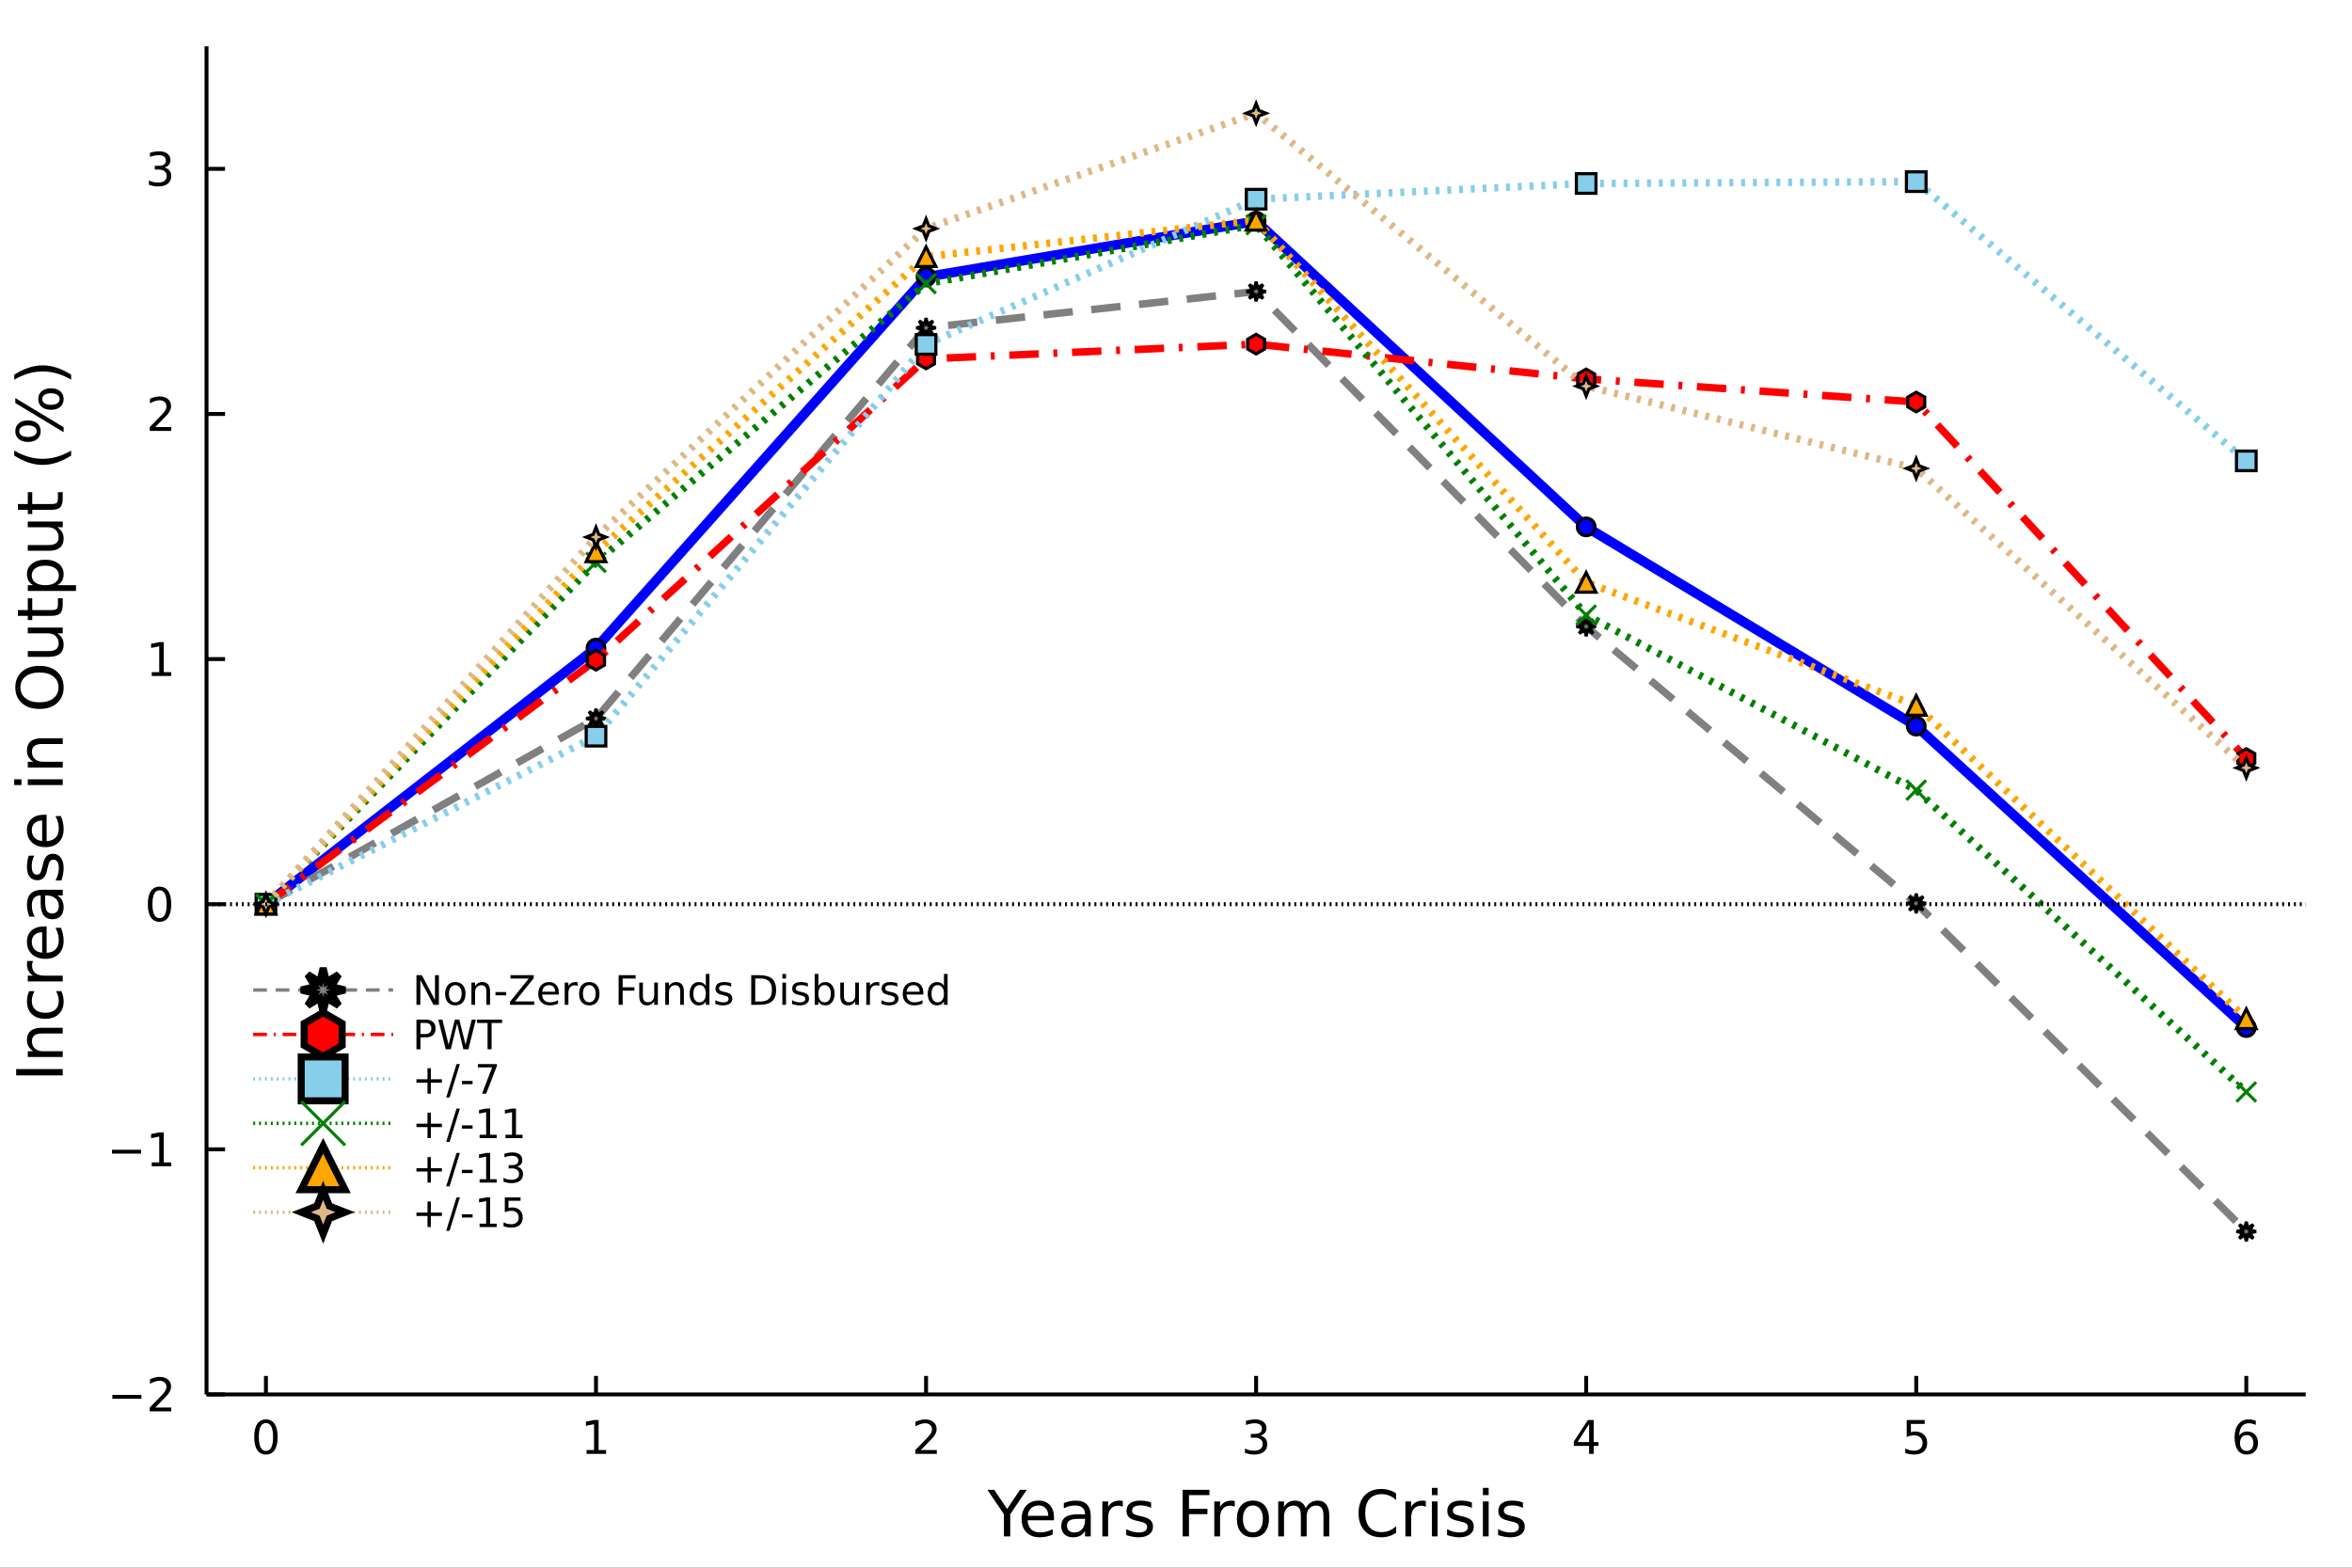 <?xml version="1.0" encoding="utf-8"?>
<svg xmlns="http://www.w3.org/2000/svg" xmlns:xlink="http://www.w3.org/1999/xlink" width="600" height="400" viewBox="0 0 2400 1600">
<rect x="0" y="0" width="2400" height="1600" fill="#333333" stroke="none"/>
<defs>
  <clipPath id="clip610">
    <rect x="0" y="0" width="2400" height="1600"/>
  </clipPath>
</defs>
<path clip-path="url(#clip610)" d="
M0 1600 L2400 1600 L2400 0 L0 0  Z
  " fill="#ffffff" fill-rule="evenodd" fill-opacity="1"/>
<defs>
  <clipPath id="clip611">
    <rect x="480" y="0" width="1681" height="1600"/>
  </clipPath>
</defs>
<path clip-path="url(#clip610)" d="
M210.746 1423.18 L2352.76 1423.18 L2352.76 47.244 L210.746 47.244  Z
  " fill="#ffffff" fill-rule="evenodd" fill-opacity="1"/>
<defs>
  <clipPath id="clip612">
    <rect x="210" y="47" width="2143" height="1377"/>
  </clipPath>
</defs>
<polyline clip-path="url(#clip610)" style="stroke:#000000; stroke-linecap:butt; stroke-linejoin:round; stroke-width:4; stroke-opacity:1; fill:none" points="
  210.746,1423.18 2352.76,1423.18 
  "/>
<polyline clip-path="url(#clip610)" style="stroke:#000000; stroke-linecap:butt; stroke-linejoin:round; stroke-width:4; stroke-opacity:1; fill:none" points="
  271.369,1423.18 271.369,1404.28 
  "/>
<polyline clip-path="url(#clip610)" style="stroke:#000000; stroke-linecap:butt; stroke-linejoin:round; stroke-width:4; stroke-opacity:1; fill:none" points="
  608.163,1423.18 608.163,1404.28 
  "/>
<polyline clip-path="url(#clip610)" style="stroke:#000000; stroke-linecap:butt; stroke-linejoin:round; stroke-width:4; stroke-opacity:1; fill:none" points="
  944.957,1423.18 944.957,1404.28 
  "/>
<polyline clip-path="url(#clip610)" style="stroke:#000000; stroke-linecap:butt; stroke-linejoin:round; stroke-width:4; stroke-opacity:1; fill:none" points="
  1281.75,1423.18 1281.75,1404.28 
  "/>
<polyline clip-path="url(#clip610)" style="stroke:#000000; stroke-linecap:butt; stroke-linejoin:round; stroke-width:4; stroke-opacity:1; fill:none" points="
  1618.54,1423.18 1618.54,1404.28 
  "/>
<polyline clip-path="url(#clip610)" style="stroke:#000000; stroke-linecap:butt; stroke-linejoin:round; stroke-width:4; stroke-opacity:1; fill:none" points="
  1955.34,1423.18 1955.34,1404.28 
  "/>
<polyline clip-path="url(#clip610)" style="stroke:#000000; stroke-linecap:butt; stroke-linejoin:round; stroke-width:4; stroke-opacity:1; fill:none" points="
  2292.13,1423.18 2292.13,1404.28 
  "/>
<path clip-path="url(#clip610)" d="M271.369 1452.37 Q267.758 1452.37 265.929 1455.94 Q264.124 1459.48 264.124 1466.61 Q264.124 1473.71 265.929 1477.28 Q267.758 1480.82 271.369 1480.82 Q275.003 1480.82 276.809 1477.28 Q278.637 1473.71 278.637 1466.61 Q278.637 1459.48 276.809 1455.94 Q275.003 1452.37 271.369 1452.37 M271.369 1448.67 Q277.179 1448.67 280.235 1453.27 Q283.313 1457.86 283.313 1466.61 Q283.313 1475.33 280.235 1479.94 Q277.179 1484.52 271.369 1484.52 Q265.559 1484.52 262.48 1479.94 Q259.424 1475.33 259.424 1466.61 Q259.424 1457.86 262.48 1453.27 Q265.559 1448.67 271.369 1448.67 Z" fill="#000000" fill-rule="evenodd" fill-opacity="1" /><path clip-path="url(#clip610)" d="M598.545 1479.92 L606.184 1479.92 L606.184 1453.55 L597.874 1455.22 L597.874 1450.96 L606.137 1449.29 L610.813 1449.29 L610.813 1479.92 L618.452 1479.92 L618.452 1483.85 L598.545 1483.85 L598.545 1479.92 Z" fill="#000000" fill-rule="evenodd" fill-opacity="1" /><path clip-path="url(#clip610)" d="M939.61 1479.92 L955.929 1479.92 L955.929 1483.85 L933.985 1483.85 L933.985 1479.92 Q936.647 1477.16 941.23 1472.53 Q945.837 1467.88 947.017 1466.54 Q949.262 1464.01 950.142 1462.28 Q951.045 1460.52 951.045 1458.83 Q951.045 1456.07 949.1 1454.34 Q947.179 1452.6 944.077 1452.6 Q941.878 1452.6 939.425 1453.37 Q936.994 1454.13 934.216 1455.68 L934.216 1450.96 Q937.04 1449.82 939.494 1449.25 Q941.948 1448.67 943.985 1448.67 Q949.355 1448.67 952.549 1451.35 Q955.744 1454.04 955.744 1458.53 Q955.744 1460.66 954.934 1462.58 Q954.147 1464.48 952.04 1467.07 Q951.462 1467.74 948.36 1470.96 Q945.258 1474.15 939.61 1479.92 Z" fill="#000000" fill-rule="evenodd" fill-opacity="1" /><path clip-path="url(#clip610)" d="M1286 1465.22 Q1289.36 1465.94 1291.23 1468.2 Q1293.13 1470.47 1293.13 1473.81 Q1293.13 1478.92 1289.61 1481.72 Q1286.09 1484.52 1279.61 1484.52 Q1277.43 1484.52 1275.12 1484.08 Q1272.83 1483.67 1270.37 1482.81 L1270.37 1478.3 Q1272.32 1479.43 1274.63 1480.01 Q1276.95 1480.59 1279.47 1480.59 Q1283.87 1480.59 1286.16 1478.85 Q1288.48 1477.12 1288.48 1473.81 Q1288.48 1470.75 1286.32 1469.04 Q1284.19 1467.3 1280.37 1467.3 L1276.35 1467.3 L1276.35 1463.46 L1280.56 1463.46 Q1284.01 1463.46 1285.84 1462.09 Q1287.67 1460.7 1287.67 1458.11 Q1287.67 1455.45 1285.77 1454.04 Q1283.89 1452.6 1280.37 1452.6 Q1278.45 1452.6 1276.25 1453.02 Q1274.05 1453.44 1271.42 1454.31 L1271.42 1450.15 Q1274.08 1449.41 1276.39 1449.04 Q1278.73 1448.67 1280.79 1448.67 Q1286.11 1448.67 1289.22 1451.1 Q1292.32 1453.5 1292.32 1457.63 Q1292.32 1460.5 1290.67 1462.49 Q1289.03 1464.45 1286 1465.22 Z" fill="#000000" fill-rule="evenodd" fill-opacity="1" /><path clip-path="url(#clip610)" d="M1621.55 1453.37 L1609.75 1471.81 L1621.55 1471.81 L1621.55 1453.37 M1620.33 1449.29 L1626.21 1449.29 L1626.21 1471.81 L1631.14 1471.81 L1631.14 1475.7 L1626.21 1475.7 L1626.21 1483.85 L1621.55 1483.85 L1621.55 1475.7 L1605.95 1475.7 L1605.95 1471.19 L1620.33 1449.29 Z" fill="#000000" fill-rule="evenodd" fill-opacity="1" /><path clip-path="url(#clip610)" d="M1945.62 1449.29 L1963.97 1449.29 L1963.97 1453.23 L1949.9 1453.23 L1949.9 1461.7 Q1950.92 1461.35 1951.94 1461.19 Q1952.95 1461 1953.97 1461 Q1959.76 1461 1963.14 1464.18 Q1966.52 1467.35 1966.52 1472.76 Q1966.52 1478.34 1963.05 1481.44 Q1959.58 1484.52 1953.26 1484.52 Q1951.08 1484.52 1948.81 1484.15 Q1946.57 1483.78 1944.16 1483.04 L1944.16 1478.34 Q1946.24 1479.48 1948.46 1480.03 Q1950.69 1480.59 1953.16 1480.59 Q1957.17 1480.59 1959.51 1478.48 Q1961.84 1476.38 1961.84 1472.76 Q1961.84 1469.15 1959.51 1467.05 Q1957.17 1464.94 1953.16 1464.94 Q1951.29 1464.94 1949.41 1465.36 Q1947.56 1465.77 1945.62 1466.65 L1945.62 1449.29 Z" fill="#000000" fill-rule="evenodd" fill-opacity="1" /><path clip-path="url(#clip610)" d="M2292.54 1464.71 Q2289.39 1464.71 2287.54 1466.86 Q2285.71 1469.01 2285.71 1472.76 Q2285.71 1476.49 2287.54 1478.67 Q2289.39 1480.82 2292.54 1480.82 Q2295.69 1480.82 2297.51 1478.67 Q2299.37 1476.49 2299.37 1472.76 Q2299.37 1469.01 2297.51 1466.86 Q2295.69 1464.71 2292.54 1464.71 M2301.82 1450.06 L2301.82 1454.31 Q2300.06 1453.48 2298.26 1453.04 Q2296.47 1452.6 2294.71 1452.6 Q2290.08 1452.6 2287.63 1455.73 Q2285.2 1458.85 2284.85 1465.17 Q2286.22 1463.16 2288.28 1462.09 Q2290.34 1461 2292.82 1461 Q2298.02 1461 2301.03 1464.18 Q2304.07 1467.32 2304.07 1472.76 Q2304.07 1478.09 2300.92 1481.31 Q2297.77 1484.52 2292.54 1484.52 Q2286.54 1484.52 2283.37 1479.94 Q2280.2 1475.33 2280.2 1466.61 Q2280.2 1458.41 2284.09 1453.55 Q2287.98 1448.67 2294.53 1448.67 Q2296.29 1448.67 2298.07 1449.01 Q2299.88 1449.36 2301.82 1450.06 Z" fill="#000000" fill-rule="evenodd" fill-opacity="1" /><path clip-path="url(#clip610)" d="M1007.6 1520.52 L1014.5 1520.52 L1027.68 1540.07 L1040.76 1520.52 L1047.67 1520.52 L1030.86 1545.41 L1030.86 1568.04 L1024.4 1568.04 L1024.4 1545.41 L1007.6 1520.52 Z" fill="#000000" fill-rule="evenodd" fill-opacity="1" /><path clip-path="url(#clip610)" d="M1075.52 1548.76 L1075.52 1551.62 L1048.59 1551.62 Q1048.97 1557.67 1052.22 1560.85 Q1055.5 1564 1061.32 1564 Q1064.7 1564 1067.85 1563.17 Q1071.03 1562.35 1074.15 1560.69 L1074.15 1566.23 Q1071 1567.57 1067.69 1568.27 Q1064.38 1568.97 1060.97 1568.97 Q1052.44 1568.97 1047.45 1564 Q1042.48 1559.04 1042.48 1550.57 Q1042.48 1541.82 1047.19 1536.69 Q1051.93 1531.54 1059.95 1531.54 Q1067.15 1531.54 1071.32 1536.18 Q1075.52 1540.8 1075.52 1548.76 M1069.66 1547.04 Q1069.6 1542.23 1066.96 1539.37 Q1064.35 1536.5 1060.02 1536.5 Q1055.12 1536.5 1052.16 1539.27 Q1049.23 1542.04 1048.78 1547.07 L1069.66 1547.04 Z" fill="#000000" fill-rule="evenodd" fill-opacity="1" /><path clip-path="url(#clip610)" d="M1101.33 1550.12 Q1094.23 1550.12 1091.5 1551.75 Q1088.76 1553.37 1088.76 1557.29 Q1088.76 1560.4 1090.8 1562.25 Q1092.86 1564.07 1096.4 1564.07 Q1101.27 1564.07 1104.2 1560.63 Q1107.16 1557.16 1107.16 1551.43 L1107.16 1550.12 L1101.33 1550.12 M1113.01 1547.71 L1113.01 1568.04 L1107.16 1568.04 L1107.16 1562.63 Q1105.15 1565.88 1102.16 1567.44 Q1099.17 1568.97 1094.84 1568.97 Q1089.36 1568.97 1086.12 1565.91 Q1082.9 1562.82 1082.9 1557.67 Q1082.9 1551.65 1086.91 1548.6 Q1090.95 1545.54 1098.94 1545.54 L1107.16 1545.54 L1107.16 1544.97 Q1107.16 1540.93 1104.48 1538.73 Q1101.84 1536.5 1097.03 1536.5 Q1093.98 1536.5 1091.08 1537.23 Q1088.19 1537.97 1085.51 1539.43 L1085.51 1534.02 Q1088.73 1532.78 1091.75 1532.17 Q1094.77 1531.54 1097.64 1531.54 Q1105.37 1531.54 1109.19 1535.55 Q1113.01 1539.56 1113.01 1547.71 Z" fill="#000000" fill-rule="evenodd" fill-opacity="1" /><path clip-path="url(#clip610)" d="M1145.73 1537.87 Q1144.75 1537.3 1143.57 1537.04 Q1142.42 1536.76 1141.02 1536.76 Q1136.06 1536.76 1133.38 1540 Q1130.74 1543.22 1130.74 1549.27 L1130.74 1568.04 L1124.85 1568.04 L1124.85 1532.4 L1130.74 1532.4 L1130.74 1537.93 Q1132.59 1534.69 1135.55 1533.13 Q1138.51 1531.54 1142.74 1531.54 Q1143.34 1531.54 1144.08 1531.63 Q1144.81 1531.7 1145.7 1531.85 L1145.73 1537.87 Z" fill="#000000" fill-rule="evenodd" fill-opacity="1" /><path clip-path="url(#clip610)" d="M1174.6 1533.45 L1174.6 1538.98 Q1172.12 1537.71 1169.44 1537.07 Q1166.77 1536.44 1163.91 1536.44 Q1159.55 1536.44 1157.35 1537.77 Q1155.18 1539.11 1155.18 1541.79 Q1155.18 1543.82 1156.74 1545 Q1158.3 1546.15 1163.01 1547.2 L1165.02 1547.64 Q1171.26 1548.98 1173.87 1551.43 Q1176.51 1553.85 1176.51 1558.21 Q1176.51 1563.17 1172.56 1566.07 Q1168.65 1568.97 1161.77 1568.97 Q1158.91 1568.97 1155.79 1568.39 Q1152.7 1567.85 1149.26 1566.74 L1149.26 1560.69 Q1152.51 1562.38 1155.66 1563.24 Q1158.81 1564.07 1161.9 1564.07 Q1166.04 1564.07 1168.27 1562.66 Q1170.49 1561.23 1170.49 1558.65 Q1170.49 1556.27 1168.87 1554.99 Q1167.28 1553.72 1161.84 1552.54 L1159.8 1552.07 Q1154.36 1550.92 1151.94 1548.56 Q1149.52 1546.18 1149.52 1542.04 Q1149.52 1537.01 1153.08 1534.27 Q1156.65 1531.54 1163.21 1531.54 Q1166.45 1531.54 1169.32 1532.01 Q1172.18 1532.49 1174.6 1533.45 Z" fill="#000000" fill-rule="evenodd" fill-opacity="1" /><path clip-path="url(#clip610)" d="M1206.81 1520.52 L1234.12 1520.52 L1234.12 1525.93 L1213.24 1525.93 L1213.24 1539.94 L1232.08 1539.94 L1232.08 1545.35 L1213.24 1545.35 L1213.24 1568.04 L1206.81 1568.04 L1206.81 1520.52 Z" fill="#000000" fill-rule="evenodd" fill-opacity="1" /><path clip-path="url(#clip610)" d="M1259.96 1537.87 Q1258.98 1537.3 1257.8 1537.04 Q1256.65 1536.76 1255.25 1536.76 Q1250.29 1536.76 1247.61 1540 Q1244.97 1543.22 1244.97 1549.27 L1244.97 1568.04 L1239.08 1568.04 L1239.08 1532.4 L1244.97 1532.4 L1244.97 1537.93 Q1246.82 1534.69 1249.78 1533.13 Q1252.74 1531.54 1256.97 1531.54 Q1257.58 1531.54 1258.31 1531.63 Q1259.04 1531.7 1259.93 1531.85 L1259.96 1537.87 Z" fill="#000000" fill-rule="evenodd" fill-opacity="1" /><path clip-path="url(#clip610)" d="M1278.49 1536.5 Q1273.78 1536.5 1271.04 1540.19 Q1268.3 1543.85 1268.3 1550.25 Q1268.3 1556.65 1271.01 1560.34 Q1273.75 1564 1278.49 1564 Q1283.17 1564 1285.9 1560.31 Q1288.64 1556.62 1288.64 1550.25 Q1288.64 1543.92 1285.9 1540.23 Q1283.17 1536.5 1278.49 1536.5 M1278.49 1531.54 Q1286.13 1531.54 1290.49 1536.5 Q1294.85 1541.47 1294.85 1550.25 Q1294.85 1559 1290.49 1564 Q1286.13 1568.97 1278.49 1568.97 Q1270.82 1568.97 1266.46 1564 Q1262.13 1559 1262.13 1550.25 Q1262.13 1541.47 1266.46 1536.5 Q1270.82 1531.54 1278.49 1531.54 Z" fill="#000000" fill-rule="evenodd" fill-opacity="1" /><path clip-path="url(#clip610)" d="M1332.31 1539.24 Q1334.51 1535.29 1337.56 1533.41 Q1340.62 1531.54 1344.76 1531.54 Q1350.33 1531.54 1353.35 1535.45 Q1356.37 1539.33 1356.37 1546.53 L1356.37 1568.04 L1350.48 1568.04 L1350.48 1546.72 Q1350.48 1541.59 1348.67 1539.11 Q1346.86 1536.63 1343.13 1536.63 Q1338.58 1536.63 1335.94 1539.65 Q1333.3 1542.68 1333.3 1547.9 L1333.3 1568.04 L1327.41 1568.04 L1327.41 1546.72 Q1327.41 1541.56 1325.59 1539.11 Q1323.78 1536.63 1319.99 1536.63 Q1315.51 1536.63 1312.86 1539.68 Q1310.22 1542.71 1310.22 1547.9 L1310.22 1568.04 L1304.33 1568.04 L1304.33 1532.4 L1310.22 1532.4 L1310.22 1537.93 Q1312.23 1534.66 1315.03 1533.1 Q1317.83 1531.54 1321.68 1531.54 Q1325.56 1531.54 1328.27 1533.51 Q1331.01 1535.48 1332.31 1539.24 Z" fill="#000000" fill-rule="evenodd" fill-opacity="1" /><path clip-path="url(#clip610)" d="M1424.61 1524.18 L1424.61 1530.96 Q1421.37 1527.94 1417.67 1526.44 Q1414.01 1524.95 1409.88 1524.95 Q1401.73 1524.95 1397.4 1529.95 Q1393.07 1534.91 1393.07 1544.33 Q1393.07 1553.72 1397.4 1558.72 Q1401.73 1563.68 1409.88 1563.68 Q1414.01 1563.68 1417.67 1562.19 Q1421.37 1560.69 1424.61 1557.67 L1424.61 1564.38 Q1421.24 1566.68 1417.45 1567.82 Q1413.7 1568.97 1409.49 1568.97 Q1398.7 1568.97 1392.5 1562.38 Q1386.29 1555.76 1386.29 1544.33 Q1386.29 1532.87 1392.5 1526.28 Q1398.7 1519.66 1409.49 1519.66 Q1413.76 1519.66 1417.52 1520.81 Q1421.3 1521.92 1424.61 1524.18 Z" fill="#000000" fill-rule="evenodd" fill-opacity="1" /><path clip-path="url(#clip610)" d="M1454.95 1537.87 Q1453.96 1537.3 1452.78 1537.04 Q1451.64 1536.76 1450.24 1536.76 Q1445.27 1536.76 1442.6 1540 Q1439.95 1543.22 1439.95 1549.27 L1439.95 1568.04 L1434.07 1568.04 L1434.07 1532.4 L1439.95 1532.4 L1439.95 1537.93 Q1441.8 1534.69 1444.76 1533.13 Q1447.72 1531.54 1451.95 1531.54 Q1452.56 1531.54 1453.29 1531.63 Q1454.02 1531.7 1454.91 1531.85 L1454.95 1537.87 Z" fill="#000000" fill-rule="evenodd" fill-opacity="1" /><path clip-path="url(#clip610)" d="M1461.09 1532.4 L1466.95 1532.4 L1466.95 1568.04 L1461.09 1568.04 L1461.09 1532.4 M1461.09 1518.52 L1466.95 1518.52 L1466.95 1525.93 L1461.09 1525.93 L1461.09 1518.52 Z" fill="#000000" fill-rule="evenodd" fill-opacity="1" /><path clip-path="url(#clip610)" d="M1501.92 1533.45 L1501.92 1538.98 Q1499.44 1537.71 1496.77 1537.07 Q1494.09 1536.44 1491.23 1536.44 Q1486.87 1536.44 1484.67 1537.77 Q1482.51 1539.11 1482.51 1541.79 Q1482.51 1543.82 1484.07 1545 Q1485.63 1546.15 1490.34 1547.2 L1492.34 1547.64 Q1498.58 1548.98 1501.19 1551.43 Q1503.83 1553.85 1503.83 1558.21 Q1503.83 1563.17 1499.89 1566.07 Q1495.97 1568.97 1489.1 1568.97 Q1486.23 1568.97 1483.11 1568.39 Q1480.03 1567.85 1476.59 1566.74 L1476.59 1560.69 Q1479.84 1562.38 1482.99 1563.24 Q1486.14 1564.07 1489.23 1564.07 Q1493.36 1564.07 1495.59 1562.66 Q1497.82 1561.23 1497.82 1558.65 Q1497.82 1556.27 1496.2 1554.99 Q1494.6 1553.72 1489.16 1552.54 L1487.12 1552.07 Q1481.68 1550.92 1479.26 1548.56 Q1476.84 1546.18 1476.84 1542.04 Q1476.84 1537.01 1480.41 1534.27 Q1483.97 1531.54 1490.53 1531.54 Q1493.78 1531.54 1496.64 1532.01 Q1499.51 1532.49 1501.92 1533.45 Z" fill="#000000" fill-rule="evenodd" fill-opacity="1" /><path clip-path="url(#clip610)" d="M1513.16 1532.4 L1519.02 1532.4 L1519.02 1568.04 L1513.16 1568.04 L1513.16 1532.4 M1513.16 1518.52 L1519.02 1518.52 L1519.02 1525.93 L1513.16 1525.93 L1513.16 1518.52 Z" fill="#000000" fill-rule="evenodd" fill-opacity="1" /><path clip-path="url(#clip610)" d="M1554 1533.45 L1554 1538.98 Q1551.51 1537.71 1548.84 1537.07 Q1546.17 1536.44 1543.3 1536.44 Q1538.94 1536.44 1536.75 1537.77 Q1534.58 1539.11 1534.58 1541.79 Q1534.58 1543.82 1536.14 1545 Q1537.7 1546.15 1542.41 1547.2 L1544.42 1547.64 Q1550.65 1548.98 1553.26 1551.43 Q1555.91 1553.85 1555.91 1558.21 Q1555.91 1563.17 1551.96 1566.07 Q1548.04 1568.97 1541.17 1568.97 Q1538.3 1568.97 1535.19 1568.39 Q1532.1 1567.85 1528.66 1566.74 L1528.66 1560.69 Q1531.91 1562.38 1535.06 1563.24 Q1538.21 1564.07 1541.3 1564.07 Q1545.43 1564.07 1547.66 1562.66 Q1549.89 1561.23 1549.89 1558.65 Q1549.89 1556.27 1548.27 1554.99 Q1546.68 1553.72 1541.23 1552.54 L1539.2 1552.07 Q1533.75 1550.92 1531.33 1548.56 Q1528.92 1546.18 1528.92 1542.04 Q1528.92 1537.01 1532.48 1534.27 Q1536.04 1531.54 1542.6 1531.54 Q1545.85 1531.54 1548.71 1532.01 Q1551.58 1532.49 1554 1533.45 Z" fill="#000000" fill-rule="evenodd" fill-opacity="1" /><polyline clip-path="url(#clip610)" style="stroke:#000000; stroke-linecap:butt; stroke-linejoin:round; stroke-width:4; stroke-opacity:1; fill:none" points="
  210.746,1423.18 210.746,47.244 
  "/>
<polyline clip-path="url(#clip610)" style="stroke:#000000; stroke-linecap:butt; stroke-linejoin:round; stroke-width:4; stroke-opacity:1; fill:none" points="
  210.746,1423.18 229.644,1423.18 
  "/>
<polyline clip-path="url(#clip610)" style="stroke:#000000; stroke-linecap:butt; stroke-linejoin:round; stroke-width:4; stroke-opacity:1; fill:none" points="
  210.746,1173.01 229.644,1173.01 
  "/>
<polyline clip-path="url(#clip610)" style="stroke:#000000; stroke-linecap:butt; stroke-linejoin:round; stroke-width:4; stroke-opacity:1; fill:none" points="
  210.746,922.84 229.644,922.84 
  "/>
<polyline clip-path="url(#clip610)" style="stroke:#000000; stroke-linecap:butt; stroke-linejoin:round; stroke-width:4; stroke-opacity:1; fill:none" points="
  210.746,672.669 229.644,672.669 
  "/>
<polyline clip-path="url(#clip610)" style="stroke:#000000; stroke-linecap:butt; stroke-linejoin:round; stroke-width:4; stroke-opacity:1; fill:none" points="
  210.746,422.499 229.644,422.499 
  "/>
<polyline clip-path="url(#clip610)" style="stroke:#000000; stroke-linecap:butt; stroke-linejoin:round; stroke-width:4; stroke-opacity:1; fill:none" points="
  210.746,172.329 229.644,172.329 
  "/>
<path clip-path="url(#clip610)" d="M114.631 1423.63 L144.306 1423.63 L144.306 1427.57 L114.631 1427.57 L114.631 1423.63 Z" fill="#000000" fill-rule="evenodd" fill-opacity="1" /><path clip-path="url(#clip610)" d="M158.427 1436.52 L174.746 1436.52 L174.746 1440.46 L152.802 1440.46 L152.802 1436.52 Q155.464 1433.77 160.047 1429.14 Q164.653 1424.49 165.834 1423.15 Q168.079 1420.62 168.959 1418.89 Q169.862 1417.13 169.862 1415.44 Q169.862 1412.68 167.917 1410.95 Q165.996 1409.21 162.894 1409.21 Q160.695 1409.21 158.241 1409.97 Q155.811 1410.74 153.033 1412.29 L153.033 1407.57 Q155.857 1406.43 158.311 1405.85 Q160.765 1405.27 162.802 1405.27 Q168.172 1405.27 171.366 1407.96 Q174.561 1410.65 174.561 1415.14 Q174.561 1417.27 173.751 1419.19 Q172.964 1421.08 170.857 1423.68 Q170.278 1424.35 167.177 1427.57 Q164.075 1430.76 158.427 1436.52 Z" fill="#000000" fill-rule="evenodd" fill-opacity="1" /><path clip-path="url(#clip610)" d="M114.26 1173.46 L143.936 1173.46 L143.936 1177.4 L114.26 1177.4 L114.26 1173.46 Z" fill="#000000" fill-rule="evenodd" fill-opacity="1" /><path clip-path="url(#clip610)" d="M154.839 1186.35 L162.477 1186.35 L162.477 1159.99 L154.167 1161.66 L154.167 1157.4 L162.431 1155.73 L167.107 1155.73 L167.107 1186.35 L174.746 1186.35 L174.746 1190.29 L154.839 1190.29 L154.839 1186.35 Z" fill="#000000" fill-rule="evenodd" fill-opacity="1" /><path clip-path="url(#clip610)" d="M162.802 908.638 Q159.19 908.638 157.362 912.203 Q155.556 915.745 155.556 922.874 Q155.556 929.981 157.362 933.546 Q159.19 937.087 162.802 937.087 Q166.436 937.087 168.241 933.546 Q170.07 929.981 170.07 922.874 Q170.07 915.745 168.241 912.203 Q166.436 908.638 162.802 908.638 M162.802 904.935 Q168.612 904.935 171.667 909.541 Q174.746 914.124 174.746 922.874 Q174.746 931.601 171.667 936.208 Q168.612 940.791 162.802 940.791 Q156.991 940.791 153.913 936.208 Q150.857 931.601 150.857 922.874 Q150.857 914.124 153.913 909.541 Q156.991 904.935 162.802 904.935 Z" fill="#000000" fill-rule="evenodd" fill-opacity="1" /><path clip-path="url(#clip610)" d="M154.839 686.014 L162.477 686.014 L162.477 659.649 L154.167 661.315 L154.167 657.056 L162.431 655.389 L167.107 655.389 L167.107 686.014 L174.746 686.014 L174.746 689.949 L154.839 689.949 L154.839 686.014 Z" fill="#000000" fill-rule="evenodd" fill-opacity="1" /><path clip-path="url(#clip610)" d="M158.427 435.844 L174.746 435.844 L174.746 439.779 L152.802 439.779 L152.802 435.844 Q155.464 433.09 160.047 428.46 Q164.653 423.807 165.834 422.465 Q168.079 419.941 168.959 418.205 Q169.862 416.446 169.862 414.756 Q169.862 412.002 167.917 410.266 Q165.996 408.529 162.894 408.529 Q160.695 408.529 158.241 409.293 Q155.811 410.057 153.033 411.608 L153.033 406.886 Q155.857 405.752 158.311 405.173 Q160.765 404.594 162.802 404.594 Q168.172 404.594 171.366 407.279 Q174.561 409.965 174.561 414.455 Q174.561 416.585 173.751 418.506 Q172.964 420.404 170.857 422.997 Q170.278 423.668 167.177 426.886 Q164.075 430.08 158.427 435.844 Z" fill="#000000" fill-rule="evenodd" fill-opacity="1" /><path clip-path="url(#clip610)" d="M167.616 170.975 Q170.973 171.693 172.848 173.961 Q174.746 176.23 174.746 179.563 Q174.746 184.679 171.227 187.48 Q167.709 190.28 161.227 190.28 Q159.052 190.28 156.737 189.841 Q154.445 189.424 151.991 188.568 L151.991 184.054 Q153.936 185.188 156.251 185.767 Q158.565 186.345 161.089 186.345 Q165.487 186.345 167.778 184.609 Q170.093 182.873 170.093 179.563 Q170.093 176.507 167.94 174.794 Q165.811 173.058 161.991 173.058 L157.964 173.058 L157.964 169.216 L162.177 169.216 Q165.626 169.216 167.454 167.85 Q169.283 166.461 169.283 163.869 Q169.283 161.207 167.385 159.795 Q165.51 158.359 161.991 158.359 Q160.07 158.359 157.871 158.776 Q155.672 159.193 153.033 160.072 L153.033 155.906 Q155.695 155.165 158.01 154.795 Q160.348 154.424 162.408 154.424 Q167.732 154.424 170.834 156.855 Q173.936 159.262 173.936 163.382 Q173.936 166.253 172.292 168.244 Q170.649 170.211 167.616 170.975 Z" fill="#000000" fill-rule="evenodd" fill-opacity="1" /><path clip-path="url(#clip610)" d="M16.484 1097.55 L16.484 1091.12 L64.004 1091.12 L64.004 1097.55 L16.484 1097.55 Z" fill="#000000" fill-rule="evenodd" fill-opacity="1" /><path clip-path="url(#clip610)" d="M42.488 1048.95 L64.004 1048.95 L64.004 1054.8 L42.679 1054.8 Q37.618 1054.8 35.104 1056.78 Q32.589 1058.75 32.589 1062.7 Q32.589 1067.44 35.613 1070.18 Q38.637 1072.91 43.857 1072.91 L64.004 1072.91 L64.004 1078.8 L28.356 1078.8 L28.356 1072.91 L33.894 1072.91 Q30.68 1070.81 29.088 1067.98 Q27.497 1065.11 27.497 1061.39 Q27.497 1055.25 31.316 1052.1 Q35.104 1048.95 42.488 1048.95 Z" fill="#000000" fill-rule="evenodd" fill-opacity="1" /><path clip-path="url(#clip610)" d="M29.725 1011.61 L35.199 1011.61 Q33.831 1014.09 33.162 1016.61 Q32.462 1019.09 32.462 1021.64 Q32.462 1027.33 36.09 1030.49 Q39.687 1033.64 46.212 1033.64 Q52.737 1033.64 56.365 1030.49 Q59.962 1027.33 59.962 1021.64 Q59.962 1019.09 59.294 1016.61 Q58.593 1014.09 57.225 1011.61 L62.636 1011.61 Q63.781 1014.06 64.354 1016.7 Q64.927 1019.31 64.927 1022.27 Q64.927 1030.33 59.866 1035.07 Q54.806 1039.81 46.212 1039.81 Q37.491 1039.81 32.494 1035.04 Q27.497 1030.23 27.497 1021.89 Q27.497 1019.19 28.07 1016.61 Q28.611 1014.03 29.725 1011.61 Z" fill="#000000" fill-rule="evenodd" fill-opacity="1" /><path clip-path="url(#clip610)" d="M33.831 980.769 Q33.258 981.756 33.003 982.933 Q32.717 984.079 32.717 985.48 Q32.717 990.445 35.963 993.119 Q39.178 995.76 45.225 995.76 L64.004 995.76 L64.004 1001.65 L28.356 1001.65 L28.356 995.76 L33.894 995.76 Q30.648 993.914 29.088 990.954 Q27.497 987.994 27.497 983.761 Q27.497 983.156 27.592 982.424 Q27.656 981.692 27.815 980.801 L33.831 980.769 Z" fill="#000000" fill-rule="evenodd" fill-opacity="1" /><path clip-path="url(#clip610)" d="M44.716 945.567 L47.581 945.567 L47.581 972.494 Q53.628 972.112 56.811 968.865 Q59.962 965.587 59.962 959.762 Q59.962 956.388 59.134 953.237 Q58.307 950.055 56.652 946.935 L62.19 946.935 Q63.527 950.086 64.227 953.397 Q64.927 956.707 64.927 960.112 Q64.927 968.642 59.962 973.64 Q54.997 978.605 46.53 978.605 Q37.777 978.605 32.653 973.894 Q27.497 969.152 27.497 961.131 Q27.497 953.938 32.144 949.768 Q36.759 945.567 44.716 945.567 M42.997 951.423 Q38.191 951.487 35.327 954.129 Q32.462 956.739 32.462 961.067 Q32.462 965.969 35.231 968.929 Q38 971.857 43.029 972.303 L42.997 951.423 Z" fill="#000000" fill-rule="evenodd" fill-opacity="1" /><path clip-path="url(#clip610)" d="M46.085 919.754 Q46.085 926.852 47.708 929.589 Q49.331 932.326 53.246 932.326 Q56.365 932.326 58.211 930.289 Q60.026 928.22 60.026 924.687 Q60.026 919.817 56.588 916.889 Q53.119 913.929 47.39 913.929 L46.085 913.929 L46.085 919.754 M43.666 908.073 L64.004 908.073 L64.004 913.929 L58.593 913.929 Q61.84 915.934 63.399 918.926 Q64.927 921.918 64.927 926.247 Q64.927 931.721 61.872 934.968 Q58.784 938.183 53.628 938.183 Q47.612 938.183 44.557 934.172 Q41.501 930.13 41.501 922.141 L41.501 913.929 L40.928 913.929 Q36.886 913.929 34.69 916.603 Q32.462 919.245 32.462 924.051 Q32.462 927.106 33.194 930.003 Q33.926 932.899 35.39 935.573 L29.98 935.573 Q28.738 932.358 28.133 929.334 Q27.497 926.31 27.497 923.446 Q27.497 915.712 31.507 911.892 Q35.518 908.073 43.666 908.073 Z" fill="#000000" fill-rule="evenodd" fill-opacity="1" /><path clip-path="url(#clip610)" d="M29.407 873.284 L34.945 873.284 Q33.672 875.767 33.035 878.44 Q32.398 881.114 32.398 883.979 Q32.398 888.339 33.735 890.535 Q35.072 892.7 37.746 892.7 Q39.783 892.7 40.96 891.14 Q42.106 889.58 43.157 884.87 L43.602 882.865 Q44.939 876.626 47.39 874.016 Q49.809 871.374 54.169 871.374 Q59.134 871.374 62.031 875.321 Q64.927 879.236 64.927 886.111 Q64.927 888.976 64.354 892.095 Q63.813 895.182 62.699 898.62 L56.652 898.62 Q58.339 895.373 59.198 892.222 Q60.026 889.071 60.026 885.984 Q60.026 881.846 58.625 879.618 Q57.193 877.39 54.615 877.39 Q52.228 877.39 50.955 879.013 Q49.681 880.605 48.504 886.047 L48.026 888.084 Q46.88 893.527 44.525 895.946 Q42.138 898.365 38 898.365 Q32.971 898.365 30.234 894.8 Q27.497 891.235 27.497 884.679 Q27.497 881.432 27.974 878.568 Q28.452 875.703 29.407 873.284 Z" fill="#000000" fill-rule="evenodd" fill-opacity="1" /><path clip-path="url(#clip610)" d="M44.716 831.557 L47.581 831.557 L47.581 858.484 Q53.628 858.102 56.811 854.855 Q59.962 851.577 59.962 845.752 Q59.962 842.379 59.134 839.228 Q58.307 836.045 56.652 832.926 L62.19 832.926 Q63.527 836.077 64.227 839.387 Q64.927 842.697 64.927 846.103 Q64.927 854.633 59.962 859.63 Q54.997 864.595 46.53 864.595 Q37.777 864.595 32.653 859.884 Q27.497 855.142 27.497 847.121 Q27.497 839.928 32.144 835.758 Q36.759 831.557 44.716 831.557 M42.997 837.413 Q38.191 837.477 35.327 840.119 Q32.462 842.729 32.462 847.057 Q32.462 851.959 35.231 854.919 Q38 857.847 43.029 858.293 L42.997 837.413 Z" fill="#000000" fill-rule="evenodd" fill-opacity="1" /><path clip-path="url(#clip610)" d="M28.356 801.224 L28.356 795.368 L64.004 795.368 L64.004 801.224 L28.356 801.224 M14.479 801.224 L14.479 795.368 L21.895 795.368 L21.895 801.224 L14.479 801.224 Z" fill="#000000" fill-rule="evenodd" fill-opacity="1" /><path clip-path="url(#clip610)" d="M42.488 753.482 L64.004 753.482 L64.004 759.338 L42.679 759.338 Q37.618 759.338 35.104 761.311 Q32.589 763.285 32.589 767.231 Q32.589 771.974 35.613 774.711 Q38.637 777.448 43.857 777.448 L64.004 777.448 L64.004 783.337 L28.356 783.337 L28.356 777.448 L33.894 777.448 Q30.68 775.348 29.088 772.515 Q27.497 769.65 27.497 765.927 Q27.497 759.784 31.316 756.633 Q35.104 753.482 42.488 753.482 Z" fill="#000000" fill-rule="evenodd" fill-opacity="1" /><path clip-path="url(#clip610)" d="M20.845 701.537 Q20.845 708.54 26.064 712.677 Q31.284 716.783 40.292 716.783 Q49.267 716.783 54.487 712.677 Q59.707 708.54 59.707 701.537 Q59.707 694.535 54.487 690.461 Q49.267 686.355 40.292 686.355 Q31.284 686.355 26.064 690.461 Q20.845 694.535 20.845 701.537 M15.625 701.537 Q15.625 691.543 22.341 685.559 Q29.025 679.576 40.292 679.576 Q51.527 679.576 58.243 685.559 Q64.927 691.543 64.927 701.537 Q64.927 711.563 58.243 717.579 Q51.559 723.563 40.292 723.563 Q29.025 723.563 22.341 717.579 Q15.625 711.563 15.625 701.537 Z" fill="#000000" fill-rule="evenodd" fill-opacity="1" /><path clip-path="url(#clip610)" d="M49.936 670.377 L28.356 670.377 L28.356 664.521 L49.713 664.521 Q54.774 664.521 57.32 662.547 Q59.835 660.574 59.835 656.627 Q59.835 651.885 56.811 649.148 Q53.787 646.379 48.567 646.379 L28.356 646.379 L28.356 640.522 L64.004 640.522 L64.004 646.379 L58.53 646.379 Q61.776 648.511 63.368 651.344 Q64.927 654.145 64.927 657.869 Q64.927 664.012 61.108 667.194 Q57.288 670.377 49.936 670.377 M27.497 655.641 L27.497 655.641 Z" fill="#000000" fill-rule="evenodd" fill-opacity="1" /><path clip-path="url(#clip610)" d="M18.235 622.666 L28.356 622.666 L28.356 610.603 L32.908 610.603 L32.908 622.666 L52.259 622.666 Q56.62 622.666 57.861 621.489 Q59.103 620.279 59.103 616.619 L59.103 610.603 L64.004 610.603 L64.004 616.619 Q64.004 623.398 61.49 625.976 Q58.943 628.555 52.259 628.555 L32.908 628.555 L32.908 632.851 L28.356 632.851 L28.356 628.555 L18.235 628.555 L18.235 622.666 Z" fill="#000000" fill-rule="evenodd" fill-opacity="1" /><path clip-path="url(#clip610)" d="M58.657 597.235 L77.563 597.235 L77.563 603.124 L28.356 603.124 L28.356 597.235 L33.767 597.235 Q30.584 595.389 29.056 592.588 Q27.497 589.756 27.497 585.841 Q27.497 579.348 32.653 575.305 Q37.809 571.231 46.212 571.231 Q54.615 571.231 59.771 575.305 Q64.927 579.348 64.927 585.841 Q64.927 589.756 63.399 592.588 Q61.84 595.389 58.657 597.235 M46.212 577.311 Q39.751 577.311 36.09 579.984 Q32.398 582.626 32.398 587.273 Q32.398 591.92 36.09 594.594 Q39.751 597.235 46.212 597.235 Q52.673 597.235 56.365 594.594 Q60.026 591.92 60.026 587.273 Q60.026 582.626 56.365 579.984 Q52.673 577.311 46.212 577.311 Z" fill="#000000" fill-rule="evenodd" fill-opacity="1" /><path clip-path="url(#clip610)" d="M49.936 562.128 L28.356 562.128 L28.356 556.272 L49.713 556.272 Q54.774 556.272 57.32 554.299 Q59.835 552.325 59.835 548.378 Q59.835 543.636 56.811 540.899 Q53.787 538.13 48.567 538.13 L28.356 538.13 L28.356 532.273 L64.004 532.273 L64.004 538.13 L58.53 538.13 Q61.776 540.262 63.368 543.095 Q64.927 545.896 64.927 549.62 Q64.927 555.763 61.108 558.946 Q57.288 562.128 49.936 562.128 M27.497 547.392 L27.497 547.392 Z" fill="#000000" fill-rule="evenodd" fill-opacity="1" /><path clip-path="url(#clip610)" d="M18.235 514.417 L28.356 514.417 L28.356 502.354 L32.908 502.354 L32.908 514.417 L52.259 514.417 Q56.62 514.417 57.861 513.24 Q59.103 512.03 59.103 508.37 L59.103 502.354 L64.004 502.354 L64.004 508.37 Q64.004 515.149 61.49 517.728 Q58.943 520.306 52.259 520.306 L32.908 520.306 L32.908 524.603 L28.356 524.603 L28.356 520.306 L18.235 520.306 L18.235 514.417 Z" fill="#000000" fill-rule="evenodd" fill-opacity="1" /><path clip-path="url(#clip610)" d="M14.543 459.863 Q21.863 464.128 29.025 466.197 Q36.186 468.266 43.538 468.266 Q50.891 468.266 58.116 466.197 Q65.309 464.097 72.598 459.863 L72.598 464.956 Q65.118 469.73 57.893 472.117 Q50.668 474.473 43.538 474.473 Q36.441 474.473 29.247 472.117 Q22.054 469.762 14.543 464.956 L14.543 459.863 Z" fill="#000000" fill-rule="evenodd" fill-opacity="1" /><path clip-path="url(#clip610)" d="M43.093 407.251 Q43.093 410.02 45.448 411.611 Q47.803 413.171 52.005 413.171 Q56.142 413.171 58.53 411.611 Q60.885 410.02 60.885 407.251 Q60.885 404.545 58.53 402.986 Q56.142 401.394 52.005 401.394 Q47.835 401.394 45.48 402.986 Q43.093 404.545 43.093 407.251 M39.051 407.251 Q39.051 402.222 42.552 399.262 Q46.053 396.302 52.005 396.302 Q57.957 396.302 61.458 399.294 Q64.927 402.254 64.927 407.251 Q64.927 412.343 61.458 415.303 Q57.957 418.263 52.005 418.263 Q46.021 418.263 42.552 415.303 Q39.051 412.311 39.051 407.251 M19.667 440.098 Q19.667 442.835 22.054 444.426 Q24.41 445.986 28.547 445.986 Q32.748 445.986 35.104 444.426 Q37.459 442.867 37.459 440.098 Q37.459 437.329 35.104 435.769 Q32.748 434.178 28.547 434.178 Q24.441 434.178 22.054 435.769 Q19.667 437.361 19.667 440.098 M15.625 411.357 L15.625 406.264 L64.927 435.992 L64.927 441.084 L15.625 411.357 M15.625 440.098 Q15.625 435.069 19.126 432.077 Q22.595 429.085 28.547 429.085 Q34.563 429.085 38.032 432.077 Q41.501 435.037 41.501 440.098 Q41.501 445.159 38.032 448.119 Q34.531 451.047 28.547 451.047 Q22.627 451.047 19.126 448.087 Q15.625 445.127 15.625 440.098 Z" fill="#000000" fill-rule="evenodd" fill-opacity="1" /><path clip-path="url(#clip610)" d="M14.543 387.485 L14.543 382.393 Q22.054 377.618 29.247 375.263 Q36.441 372.876 43.538 372.876 Q50.668 372.876 57.893 375.263 Q65.118 377.618 72.598 382.393 L72.598 387.485 Q65.309 383.252 58.116 381.183 Q50.891 379.083 43.538 379.083 Q36.186 379.083 29.025 381.183 Q21.863 383.252 14.543 387.485 Z" fill="#000000" fill-rule="evenodd" fill-opacity="1" /><polyline clip-path="url(#clip612)" style="stroke:#0000ff; stroke-linecap:butt; stroke-linejoin:round; stroke-width:10; stroke-opacity:1; fill:none" points="
  271.369,922.84 608.163,661.449 944.957,282.647 1281.75,225.714 1618.54,537.768 1955.34,741.083 2292.13,1048.74 
  "/>
<circle clip-path="url(#clip612)" cx="271.369" cy="922.84" r="9" fill="#0000ff" fill-rule="evenodd" fill-opacity="1" stroke="#000000" stroke-opacity="1" stroke-width="3.2"/>
<circle clip-path="url(#clip612)" cx="608.163" cy="661.449" r="9" fill="#0000ff" fill-rule="evenodd" fill-opacity="1" stroke="#000000" stroke-opacity="1" stroke-width="3.2"/>
<circle clip-path="url(#clip612)" cx="944.957" cy="282.647" r="9" fill="#0000ff" fill-rule="evenodd" fill-opacity="1" stroke="#000000" stroke-opacity="1" stroke-width="3.2"/>
<circle clip-path="url(#clip612)" cx="1281.75" cy="225.714" r="9" fill="#0000ff" fill-rule="evenodd" fill-opacity="1" stroke="#000000" stroke-opacity="1" stroke-width="3.2"/>
<circle clip-path="url(#clip612)" cx="1618.54" cy="537.768" r="9" fill="#0000ff" fill-rule="evenodd" fill-opacity="1" stroke="#000000" stroke-opacity="1" stroke-width="3.2"/>
<circle clip-path="url(#clip612)" cx="1955.34" cy="741.083" r="9" fill="#0000ff" fill-rule="evenodd" fill-opacity="1" stroke="#000000" stroke-opacity="1" stroke-width="3.2"/>
<circle clip-path="url(#clip612)" cx="2292.13" cy="1048.74" r="9" fill="#0000ff" fill-rule="evenodd" fill-opacity="1" stroke="#000000" stroke-opacity="1" stroke-width="3.2"/>
<polyline clip-path="url(#clip612)" style="stroke:#808080; stroke-linecap:butt; stroke-linejoin:round; stroke-width:7.6; stroke-opacity:1; fill:none" stroke-dasharray="30, 19" points="
  271.369,922.84 608.163,733.315 944.957,334.579 1281.75,297.497 1618.54,639.38 1955.34,922.016 2292.13,1256.89 
  "/>
<path clip-path="url(#clip612)" d="M271.369 932.84 L269.839 926.54 L264.299 929.91 L267.669 924.37 L261.369 922.84 L267.669 921.31 L264.299 915.77 L269.839 919.14 L271.369 912.84 L272.899 919.14 L278.439 915.77 L275.069 921.31 L281.369 922.84 L275.069 924.37 L278.439 929.91 L272.899 926.54 L271.369 932.84 Z" fill="#808080" fill-rule="evenodd" fill-opacity="1" stroke="#000000" stroke-opacity="1" stroke-width="3.2"/>
<path clip-path="url(#clip612)" d="M608.163 743.315 L606.633 737.015 L601.093 740.385 L604.463 734.845 L598.163 733.315 L604.463 731.785 L601.093 726.245 L606.633 729.615 L608.163 723.315 L609.693 729.615 L615.233 726.245 L611.863 731.785 L618.163 733.315 L611.863 734.845 L615.233 740.385 L609.693 737.015 L608.163 743.315 Z" fill="#808080" fill-rule="evenodd" fill-opacity="1" stroke="#000000" stroke-opacity="1" stroke-width="3.2"/>
<path clip-path="url(#clip612)" d="M944.957 344.579 L943.427 338.279 L937.887 341.649 L941.257 336.109 L934.957 334.579 L941.257 333.049 L937.887 327.509 L943.427 330.879 L944.957 324.579 L946.487 330.879 L952.027 327.509 L948.657 333.049 L954.957 334.579 L948.657 336.109 L952.027 341.649 L946.487 338.279 L944.957 344.579 Z" fill="#808080" fill-rule="evenodd" fill-opacity="1" stroke="#000000" stroke-opacity="1" stroke-width="3.2"/>
<path clip-path="url(#clip612)" d="M1281.75 307.497 L1280.22 301.197 L1274.68 304.567 L1278.05 299.027 L1271.75 297.497 L1278.05 295.967 L1274.68 290.427 L1280.22 293.797 L1281.75 287.497 L1283.28 293.797 L1288.82 290.427 L1285.45 295.967 L1291.75 297.497 L1285.45 299.027 L1288.82 304.567 L1283.28 301.197 L1281.75 307.497 Z" fill="#808080" fill-rule="evenodd" fill-opacity="1" stroke="#000000" stroke-opacity="1" stroke-width="3.2"/>
<path clip-path="url(#clip612)" d="M1618.54 649.38 L1617.01 643.08 L1611.47 646.45 L1614.84 640.91 L1608.54 639.38 L1614.84 637.85 L1611.47 632.31 L1617.01 635.68 L1618.54 629.38 L1620.07 635.68 L1625.61 632.31 L1622.24 637.85 L1628.54 639.38 L1622.24 640.91 L1625.61 646.45 L1620.07 643.08 L1618.54 649.38 Z" fill="#808080" fill-rule="evenodd" fill-opacity="1" stroke="#000000" stroke-opacity="1" stroke-width="3.2"/>
<path clip-path="url(#clip612)" d="M1955.34 932.016 L1953.81 925.716 L1948.27 929.086 L1951.64 923.546 L1945.34 922.016 L1951.64 920.486 L1948.27 914.946 L1953.81 918.316 L1955.34 912.016 L1956.87 918.316 L1962.41 914.946 L1959.04 920.486 L1965.34 922.016 L1959.04 923.546 L1962.41 929.086 L1956.87 925.716 L1955.34 932.016 Z" fill="#808080" fill-rule="evenodd" fill-opacity="1" stroke="#000000" stroke-opacity="1" stroke-width="3.2"/>
<path clip-path="url(#clip612)" d="M2292.13 1266.89 L2290.6 1260.59 L2285.06 1263.96 L2288.43 1258.42 L2282.13 1256.89 L2288.43 1255.36 L2285.06 1249.82 L2290.6 1253.19 L2292.13 1246.89 L2293.66 1253.19 L2299.2 1249.82 L2295.83 1255.36 L2302.13 1256.89 L2295.83 1258.42 L2299.2 1263.96 L2293.66 1260.59 L2292.13 1266.89 Z" fill="#808080" fill-rule="evenodd" fill-opacity="1" stroke="#000000" stroke-opacity="1" stroke-width="3.2"/>
<polyline clip-path="url(#clip612)" style="stroke:#ff0000; stroke-linecap:butt; stroke-linejoin:round; stroke-width:7.6; stroke-opacity:1; fill:none" stroke-dasharray="30, 15, 4, 15" points="
  271.369,922.84 608.163,673.834 944.957,366.334 1281.75,351.231 1618.54,386.693 1955.34,410.293 2292.13,774.136 
  "/>
<path clip-path="url(#clip612)" d="M271.369 932.84 L262.709 927.84 L262.709 917.84 L271.369 912.84 L280.029 917.84 L280.029 927.84 Z" fill="#ff0000" fill-rule="evenodd" fill-opacity="1" stroke="#000000" stroke-opacity="1" stroke-width="3.2"/>
<path clip-path="url(#clip612)" d="M608.163 683.834 L599.503 678.834 L599.503 668.834 L608.163 663.834 L616.823 668.834 L616.823 678.834 Z" fill="#ff0000" fill-rule="evenodd" fill-opacity="1" stroke="#000000" stroke-opacity="1" stroke-width="3.2"/>
<path clip-path="url(#clip612)" d="M944.957 376.334 L936.297 371.334 L936.297 361.334 L944.957 356.334 L953.617 361.334 L953.617 371.334 Z" fill="#ff0000" fill-rule="evenodd" fill-opacity="1" stroke="#000000" stroke-opacity="1" stroke-width="3.2"/>
<path clip-path="url(#clip612)" d="M1281.75 361.231 L1273.09 356.231 L1273.09 346.231 L1281.75 341.231 L1290.41 346.231 L1290.41 356.231 Z" fill="#ff0000" fill-rule="evenodd" fill-opacity="1" stroke="#000000" stroke-opacity="1" stroke-width="3.2"/>
<path clip-path="url(#clip612)" d="M1618.54 396.693 L1609.88 391.693 L1609.88 381.693 L1618.54 376.693 L1627.2 381.693 L1627.2 391.693 Z" fill="#ff0000" fill-rule="evenodd" fill-opacity="1" stroke="#000000" stroke-opacity="1" stroke-width="3.2"/>
<path clip-path="url(#clip612)" d="M1955.34 420.293 L1946.68 415.293 L1946.68 405.293 L1955.34 400.293 L1964 405.293 L1964 415.293 Z" fill="#ff0000" fill-rule="evenodd" fill-opacity="1" stroke="#000000" stroke-opacity="1" stroke-width="3.2"/>
<path clip-path="url(#clip612)" d="M2292.13 784.136 L2283.47 779.136 L2283.47 769.136 L2292.13 764.136 L2300.79 769.136 L2300.79 779.136 Z" fill="#ff0000" fill-rule="evenodd" fill-opacity="1" stroke="#000000" stroke-opacity="1" stroke-width="3.2"/>
<polyline clip-path="url(#clip612)" style="stroke:#87ceeb; stroke-linecap:butt; stroke-linejoin:round; stroke-width:7.6; stroke-opacity:1; fill:none" stroke-dasharray="4, 8" points="
  271.369,922.84 608.163,751.359 944.957,351.52 1281.75,203.299 1618.54,187.261 1955.34,185.373 2292.13,470.367 
  "/>
<path clip-path="url(#clip612)" d="M261.369 912.84 L261.369 932.84 L281.369 932.84 L281.369 912.84 L261.369 912.84 Z" fill="#87ceeb" fill-rule="evenodd" fill-opacity="1" stroke="#000000" stroke-opacity="1" stroke-width="3.2"/>
<path clip-path="url(#clip612)" d="M598.163 741.359 L598.163 761.359 L618.163 761.359 L618.163 741.359 L598.163 741.359 Z" fill="#87ceeb" fill-rule="evenodd" fill-opacity="1" stroke="#000000" stroke-opacity="1" stroke-width="3.2"/>
<path clip-path="url(#clip612)" d="M934.957 341.52 L934.957 361.52 L954.957 361.52 L954.957 341.52 L934.957 341.52 Z" fill="#87ceeb" fill-rule="evenodd" fill-opacity="1" stroke="#000000" stroke-opacity="1" stroke-width="3.2"/>
<path clip-path="url(#clip612)" d="M1271.75 193.299 L1271.75 213.299 L1291.75 213.299 L1291.75 193.299 L1271.75 193.299 Z" fill="#87ceeb" fill-rule="evenodd" fill-opacity="1" stroke="#000000" stroke-opacity="1" stroke-width="3.2"/>
<path clip-path="url(#clip612)" d="M1608.54 177.261 L1608.54 197.261 L1628.54 197.261 L1628.54 177.261 L1608.54 177.261 Z" fill="#87ceeb" fill-rule="evenodd" fill-opacity="1" stroke="#000000" stroke-opacity="1" stroke-width="3.2"/>
<path clip-path="url(#clip612)" d="M1945.34 175.373 L1945.34 195.373 L1965.34 195.373 L1965.34 175.373 L1945.34 175.373 Z" fill="#87ceeb" fill-rule="evenodd" fill-opacity="1" stroke="#000000" stroke-opacity="1" stroke-width="3.2"/>
<path clip-path="url(#clip612)" d="M2282.13 460.367 L2282.13 480.367 L2302.13 480.367 L2302.13 460.367 L2282.13 460.367 Z" fill="#87ceeb" fill-rule="evenodd" fill-opacity="1" stroke="#000000" stroke-opacity="1" stroke-width="3.2"/>
<polyline clip-path="url(#clip612)" style="stroke:#008000; stroke-linecap:butt; stroke-linejoin:round; stroke-width:7.6; stroke-opacity:1; fill:none" stroke-dasharray="4, 8" points="
  271.369,922.84 608.163,573.959 944.957,289.523 1281.75,229.361 1618.54,627.726 1955.34,806.404 2292.13,1114.44 
  "/>
<line clip-path="url(#clip612)" x1="271.369" y1="922.84" x2="261.369" y2="912.84" style="stroke:#008000; stroke-width:3.2; stroke-opacity:1"/>
<line clip-path="url(#clip612)" x1="271.369" y1="922.84" x2="261.369" y2="932.84" style="stroke:#008000; stroke-width:3.2; stroke-opacity:1"/>
<line clip-path="url(#clip612)" x1="271.369" y1="922.84" x2="281.369" y2="932.84" style="stroke:#008000; stroke-width:3.2; stroke-opacity:1"/>
<line clip-path="url(#clip612)" x1="271.369" y1="922.84" x2="281.369" y2="912.84" style="stroke:#008000; stroke-width:3.2; stroke-opacity:1"/>
<line clip-path="url(#clip612)" x1="608.163" y1="573.959" x2="598.163" y2="563.959" style="stroke:#008000; stroke-width:3.2; stroke-opacity:1"/>
<line clip-path="url(#clip612)" x1="608.163" y1="573.959" x2="598.163" y2="583.959" style="stroke:#008000; stroke-width:3.2; stroke-opacity:1"/>
<line clip-path="url(#clip612)" x1="608.163" y1="573.959" x2="618.163" y2="583.959" style="stroke:#008000; stroke-width:3.2; stroke-opacity:1"/>
<line clip-path="url(#clip612)" x1="608.163" y1="573.959" x2="618.163" y2="563.959" style="stroke:#008000; stroke-width:3.2; stroke-opacity:1"/>
<line clip-path="url(#clip612)" x1="944.957" y1="289.523" x2="934.957" y2="279.523" style="stroke:#008000; stroke-width:3.2; stroke-opacity:1"/>
<line clip-path="url(#clip612)" x1="944.957" y1="289.523" x2="934.957" y2="299.523" style="stroke:#008000; stroke-width:3.2; stroke-opacity:1"/>
<line clip-path="url(#clip612)" x1="944.957" y1="289.523" x2="954.957" y2="299.523" style="stroke:#008000; stroke-width:3.2; stroke-opacity:1"/>
<line clip-path="url(#clip612)" x1="944.957" y1="289.523" x2="954.957" y2="279.523" style="stroke:#008000; stroke-width:3.2; stroke-opacity:1"/>
<line clip-path="url(#clip612)" x1="1281.75" y1="229.361" x2="1271.75" y2="219.361" style="stroke:#008000; stroke-width:3.2; stroke-opacity:1"/>
<line clip-path="url(#clip612)" x1="1281.75" y1="229.361" x2="1271.75" y2="239.361" style="stroke:#008000; stroke-width:3.2; stroke-opacity:1"/>
<line clip-path="url(#clip612)" x1="1281.75" y1="229.361" x2="1291.75" y2="239.361" style="stroke:#008000; stroke-width:3.2; stroke-opacity:1"/>
<line clip-path="url(#clip612)" x1="1281.75" y1="229.361" x2="1291.75" y2="219.361" style="stroke:#008000; stroke-width:3.2; stroke-opacity:1"/>
<line clip-path="url(#clip612)" x1="1618.54" y1="627.726" x2="1608.54" y2="617.726" style="stroke:#008000; stroke-width:3.2; stroke-opacity:1"/>
<line clip-path="url(#clip612)" x1="1618.54" y1="627.726" x2="1608.54" y2="637.726" style="stroke:#008000; stroke-width:3.2; stroke-opacity:1"/>
<line clip-path="url(#clip612)" x1="1618.54" y1="627.726" x2="1628.54" y2="637.726" style="stroke:#008000; stroke-width:3.2; stroke-opacity:1"/>
<line clip-path="url(#clip612)" x1="1618.54" y1="627.726" x2="1628.54" y2="617.726" style="stroke:#008000; stroke-width:3.2; stroke-opacity:1"/>
<line clip-path="url(#clip612)" x1="1955.34" y1="806.404" x2="1945.34" y2="796.404" style="stroke:#008000; stroke-width:3.2; stroke-opacity:1"/>
<line clip-path="url(#clip612)" x1="1955.34" y1="806.404" x2="1945.34" y2="816.404" style="stroke:#008000; stroke-width:3.2; stroke-opacity:1"/>
<line clip-path="url(#clip612)" x1="1955.34" y1="806.404" x2="1965.34" y2="816.404" style="stroke:#008000; stroke-width:3.2; stroke-opacity:1"/>
<line clip-path="url(#clip612)" x1="1955.34" y1="806.404" x2="1965.34" y2="796.404" style="stroke:#008000; stroke-width:3.2; stroke-opacity:1"/>
<line clip-path="url(#clip612)" x1="2292.13" y1="1114.44" x2="2282.13" y2="1104.44" style="stroke:#008000; stroke-width:3.2; stroke-opacity:1"/>
<line clip-path="url(#clip612)" x1="2292.13" y1="1114.44" x2="2282.13" y2="1124.44" style="stroke:#008000; stroke-width:3.2; stroke-opacity:1"/>
<line clip-path="url(#clip612)" x1="2292.13" y1="1114.44" x2="2302.13" y2="1124.44" style="stroke:#008000; stroke-width:3.2; stroke-opacity:1"/>
<line clip-path="url(#clip612)" x1="2292.13" y1="1114.44" x2="2302.13" y2="1104.44" style="stroke:#008000; stroke-width:3.2; stroke-opacity:1"/>
<polyline clip-path="url(#clip612)" style="stroke:#ffa500; stroke-linecap:butt; stroke-linejoin:round; stroke-width:7.6; stroke-opacity:1; fill:none" stroke-dasharray="4, 8" points="
  271.369,922.84 608.163,563.262 944.957,262.003 1281.75,224.832 1618.54,594.385 1955.34,719.964 2292.13,1039.78 
  "/>
<path clip-path="url(#clip612)" d="M271.369 912.84 L261.369 932.84 L281.369 932.84 L271.369 912.84 Z" fill="#ffa500" fill-rule="evenodd" fill-opacity="1" stroke="#000000" stroke-opacity="1" stroke-width="3.2"/>
<path clip-path="url(#clip612)" d="M608.163 553.262 L598.163 573.262 L618.163 573.262 L608.163 553.262 Z" fill="#ffa500" fill-rule="evenodd" fill-opacity="1" stroke="#000000" stroke-opacity="1" stroke-width="3.2"/>
<path clip-path="url(#clip612)" d="M944.957 252.003 L934.957 272.003 L954.957 272.003 L944.957 252.003 Z" fill="#ffa500" fill-rule="evenodd" fill-opacity="1" stroke="#000000" stroke-opacity="1" stroke-width="3.2"/>
<path clip-path="url(#clip612)" d="M1281.75 214.832 L1271.75 234.832 L1291.75 234.832 L1281.75 214.832 Z" fill="#ffa500" fill-rule="evenodd" fill-opacity="1" stroke="#000000" stroke-opacity="1" stroke-width="3.2"/>
<path clip-path="url(#clip612)" d="M1618.54 584.385 L1608.54 604.385 L1628.54 604.385 L1618.54 584.385 Z" fill="#ffa500" fill-rule="evenodd" fill-opacity="1" stroke="#000000" stroke-opacity="1" stroke-width="3.2"/>
<path clip-path="url(#clip612)" d="M1955.34 709.964 L1945.34 729.964 L1965.34 729.964 L1955.34 709.964 Z" fill="#ffa500" fill-rule="evenodd" fill-opacity="1" stroke="#000000" stroke-opacity="1" stroke-width="3.2"/>
<path clip-path="url(#clip612)" d="M2292.13 1029.78 L2282.13 1049.78 L2302.13 1049.78 L2292.13 1029.78 Z" fill="#ffa500" fill-rule="evenodd" fill-opacity="1" stroke="#000000" stroke-opacity="1" stroke-width="3.2"/>
<polyline clip-path="url(#clip612)" style="stroke:#deb887; stroke-linecap:butt; stroke-linejoin:round; stroke-width:7.6; stroke-opacity:1; fill:none" stroke-dasharray="4, 8" points="
  271.369,922.84 608.163,548.172 944.957,233.342 1281.75,115.559 1618.54,394.135 1955.34,478.069 2292.13,783.683 
  "/>
<path clip-path="url(#clip612)" d="M271.369 932.84 L268.539 925.67 L261.369 922.84 L268.539 920.01 L271.369 912.84 L274.199 920.01 L281.369 922.84 L274.199 925.67 L271.369 932.84 Z" fill="#deb887" fill-rule="evenodd" fill-opacity="1" stroke="#000000" stroke-opacity="1" stroke-width="3.2"/>
<path clip-path="url(#clip612)" d="M608.163 558.172 L605.333 551.002 L598.163 548.172 L605.333 545.342 L608.163 538.172 L610.993 545.342 L618.163 548.172 L610.993 551.002 L608.163 558.172 Z" fill="#deb887" fill-rule="evenodd" fill-opacity="1" stroke="#000000" stroke-opacity="1" stroke-width="3.2"/>
<path clip-path="url(#clip612)" d="M944.957 243.342 L942.127 236.172 L934.957 233.342 L942.127 230.512 L944.957 223.342 L947.787 230.512 L954.957 233.342 L947.787 236.172 L944.957 243.342 Z" fill="#deb887" fill-rule="evenodd" fill-opacity="1" stroke="#000000" stroke-opacity="1" stroke-width="3.2"/>
<path clip-path="url(#clip612)" d="M1281.75 125.559 L1278.92 118.389 L1271.75 115.559 L1278.92 112.729 L1281.75 105.559 L1284.58 112.729 L1291.75 115.559 L1284.58 118.389 L1281.75 125.559 Z" fill="#deb887" fill-rule="evenodd" fill-opacity="1" stroke="#000000" stroke-opacity="1" stroke-width="3.2"/>
<path clip-path="url(#clip612)" d="M1618.54 404.135 L1615.71 396.965 L1608.54 394.135 L1615.71 391.305 L1618.54 384.135 L1621.37 391.305 L1628.54 394.135 L1621.37 396.965 L1618.54 404.135 Z" fill="#deb887" fill-rule="evenodd" fill-opacity="1" stroke="#000000" stroke-opacity="1" stroke-width="3.2"/>
<path clip-path="url(#clip612)" d="M1955.34 488.069 L1952.51 480.899 L1945.34 478.069 L1952.51 475.239 L1955.34 468.069 L1958.17 475.239 L1965.34 478.069 L1958.17 480.899 L1955.34 488.069 Z" fill="#deb887" fill-rule="evenodd" fill-opacity="1" stroke="#000000" stroke-opacity="1" stroke-width="3.2"/>
<path clip-path="url(#clip612)" d="M2292.13 793.683 L2289.3 786.513 L2282.13 783.683 L2289.3 780.853 L2292.13 773.683 L2294.96 780.853 L2302.13 783.683 L2294.96 786.513 L2292.13 793.683 Z" fill="#deb887" fill-rule="evenodd" fill-opacity="1" stroke="#000000" stroke-opacity="1" stroke-width="3.2"/>
<polyline clip-path="url(#clip612)" style="stroke:#000000; stroke-linecap:butt; stroke-linejoin:round; stroke-width:4; stroke-opacity:1; fill:none" stroke-dasharray="2, 4" points="
  -1931.26,922.84 4494.77,922.84 
  "/>
<path clip-path="url(#clip610)" d="
M234.546 1282.56 L1014.54 1282.56 L1014.54 965.039 L234.546 965.039  Z
  " fill="#ffffff" fill-rule="evenodd" fill-opacity="1"/>
<polyline clip-path="url(#clip610)" style="stroke:#000000; stroke-linecap:butt; stroke-linejoin:round; stroke-width:4; stroke-opacity:0; fill:none" points="
  234.546,1282.56 1014.54,1282.56 1014.54,965.039 234.546,965.039 234.546,1282.56 
  "/>
<polyline clip-path="url(#clip610)" style="stroke:#808080; stroke-linecap:butt; stroke-linejoin:round; stroke-width:3.5; stroke-opacity:1; fill:none" stroke-dasharray="14, 9" points="
  258.346,1010.4 401.147,1010.4 
  "/>
<path clip-path="url(#clip610)" d="M329.746 1032.8 L326.319 1018.69 L313.91 1026.24 L321.458 1013.83 L307.346 1010.4 L321.458 1006.97 L313.91 994.562 L326.319 1002.11 L329.746 987.999 L333.174 1002.11 L345.583 994.562 L338.034 1006.97 L352.146 1010.4 L338.034 1013.83 L345.583 1026.24 L333.174 1018.69 L329.746 1032.8 Z" fill="#808080" fill-rule="evenodd" fill-opacity="1" stroke="#000000" stroke-opacity="1" stroke-width="7.168"/>
<path clip-path="url(#clip610)" d="M424.947 995.279 L430.456 995.279 L443.865 1020.58 L443.865 995.279 L447.835 995.279 L447.835 1025.52 L442.325 1025.52 L428.917 1000.22 L428.917 1025.52 L424.947 1025.52 L424.947 995.279 Z" fill="#000000" fill-rule="evenodd" fill-opacity="1" /><path clip-path="url(#clip610)" d="M464.605 1005.45 Q461.608 1005.45 459.866 1007.8 Q458.124 1010.13 458.124 1014.2 Q458.124 1018.27 459.845 1020.62 Q461.587 1022.95 464.605 1022.95 Q467.583 1022.95 469.325 1020.6 Q471.066 1018.25 471.066 1014.2 Q471.066 1010.17 469.325 1007.82 Q467.583 1005.45 464.605 1005.45 M464.605 1002.29 Q469.466 1002.29 472.241 1005.45 Q475.016 1008.61 475.016 1014.2 Q475.016 1019.77 472.241 1022.95 Q469.466 1026.11 464.605 1026.11 Q459.724 1026.11 456.949 1022.95 Q454.194 1019.77 454.194 1014.2 Q454.194 1008.61 456.949 1005.45 Q459.724 1002.29 464.605 1002.29 Z" fill="#000000" fill-rule="evenodd" fill-opacity="1" /><path clip-path="url(#clip610)" d="M500.051 1011.83 L500.051 1025.52 L496.324 1025.52 L496.324 1011.95 Q496.324 1008.73 495.068 1007.13 Q493.812 1005.53 491.301 1005.53 Q488.283 1005.53 486.541 1007.45 Q484.799 1009.38 484.799 1012.7 L484.799 1025.52 L481.052 1025.52 L481.052 1002.83 L484.799 1002.83 L484.799 1006.36 Q486.136 1004.31 487.939 1003.3 Q489.761 1002.29 492.131 1002.29 Q496.04 1002.29 498.046 1004.72 Q500.051 1007.13 500.051 1011.83 Z" fill="#000000" fill-rule="evenodd" fill-opacity="1" /><path clip-path="url(#clip610)" d="M505.6 1012.5 L516.518 1012.5 L516.518 1015.82 L505.6 1015.82 L505.6 1012.5 Z" fill="#000000" fill-rule="evenodd" fill-opacity="1" /><path clip-path="url(#clip610)" d="M520.872 995.279 L544.631 995.279 L544.631 998.398 L525.511 1022.08 L545.097 1022.08 L545.097 1025.52 L520.406 1025.52 L520.406 1022.4 L539.527 998.722 L520.872 998.722 L520.872 995.279 Z" fill="#000000" fill-rule="evenodd" fill-opacity="1" /><path clip-path="url(#clip610)" d="M570.273 1013.24 L570.273 1015.07 L553.138 1015.07 Q553.381 1018.92 555.447 1020.94 Q557.533 1022.95 561.24 1022.95 Q563.387 1022.95 565.392 1022.42 Q567.417 1021.89 569.402 1020.84 L569.402 1024.36 Q567.397 1025.22 565.291 1025.66 Q563.184 1026.11 561.017 1026.11 Q555.589 1026.11 552.409 1022.95 Q549.249 1019.79 549.249 1014.4 Q549.249 1008.83 552.247 1005.57 Q555.265 1002.29 560.369 1002.29 Q564.946 1002.29 567.6 1005.24 Q570.273 1008.18 570.273 1013.24 M566.546 1012.15 Q566.506 1009.09 564.825 1007.27 Q563.164 1005.45 560.409 1005.45 Q557.29 1005.45 555.406 1007.21 Q553.543 1008.97 553.259 1012.17 L566.546 1012.15 Z" fill="#000000" fill-rule="evenodd" fill-opacity="1" /><path clip-path="url(#clip610)" d="M589.535 1006.32 Q588.907 1005.95 588.158 1005.79 Q587.429 1005.61 586.538 1005.61 Q583.378 1005.61 581.676 1007.67 Q579.995 1009.72 579.995 1013.57 L579.995 1025.52 L576.248 1025.52 L576.248 1002.83 L579.995 1002.83 L579.995 1006.36 Q581.17 1004.29 583.054 1003.3 Q584.937 1002.29 587.631 1002.29 Q588.016 1002.29 588.482 1002.35 Q588.948 1002.39 589.515 1002.49 L589.535 1006.32 Z" fill="#000000" fill-rule="evenodd" fill-opacity="1" /><path clip-path="url(#clip610)" d="M601.323 1005.45 Q598.326 1005.45 596.584 1007.8 Q594.842 1010.13 594.842 1014.2 Q594.842 1018.27 596.563 1020.62 Q598.305 1022.95 601.323 1022.95 Q604.301 1022.95 606.043 1020.6 Q607.785 1018.25 607.785 1014.2 Q607.785 1010.17 606.043 1007.82 Q604.301 1005.45 601.323 1005.45 M601.323 1002.29 Q606.184 1002.29 608.959 1005.45 Q611.734 1008.61 611.734 1014.2 Q611.734 1019.77 608.959 1022.95 Q606.184 1026.11 601.323 1026.11 Q596.442 1026.11 593.667 1022.95 Q590.912 1019.77 590.912 1014.2 Q590.912 1008.61 593.667 1005.45 Q596.442 1002.29 601.323 1002.29 Z" fill="#000000" fill-rule="evenodd" fill-opacity="1" /><path clip-path="url(#clip610)" d="M631.259 995.279 L648.638 995.279 L648.638 998.722 L635.351 998.722 L635.351 1007.63 L647.342 1007.63 L647.342 1011.08 L635.351 1011.08 L635.351 1025.52 L631.259 1025.52 L631.259 995.279 Z" fill="#000000" fill-rule="evenodd" fill-opacity="1" /><path clip-path="url(#clip610)" d="M652.304 1016.57 L652.304 1002.83 L656.031 1002.83 L656.031 1016.42 Q656.031 1019.65 657.287 1021.27 Q658.542 1022.87 661.054 1022.87 Q664.072 1022.87 665.814 1020.94 Q667.576 1019.02 667.576 1015.7 L667.576 1002.83 L671.303 1002.83 L671.303 1025.52 L667.576 1025.52 L667.576 1022.04 Q666.219 1024.1 664.416 1025.11 Q662.634 1026.11 660.264 1026.11 Q656.355 1026.11 654.329 1023.68 Q652.304 1021.25 652.304 1016.57 M661.682 1002.29 L661.682 1002.29 Z" fill="#000000" fill-rule="evenodd" fill-opacity="1" /><path clip-path="url(#clip610)" d="M697.836 1011.83 L697.836 1025.52 L694.109 1025.52 L694.109 1011.95 Q694.109 1008.73 692.853 1007.13 Q691.598 1005.53 689.086 1005.53 Q686.068 1005.53 684.326 1007.45 Q682.584 1009.38 682.584 1012.7 L682.584 1025.52 L678.837 1025.52 L678.837 1002.83 L682.584 1002.83 L682.584 1006.36 Q683.921 1004.31 685.724 1003.3 Q687.547 1002.29 689.917 1002.29 Q693.826 1002.29 695.831 1004.72 Q697.836 1007.13 697.836 1011.83 Z" fill="#000000" fill-rule="evenodd" fill-opacity="1" /><path clip-path="url(#clip610)" d="M720.197 1006.28 L720.197 994.003 L723.924 994.003 L723.924 1025.52 L720.197 1025.52 L720.197 1022.12 Q719.022 1024.14 717.22 1025.13 Q715.437 1026.11 712.926 1026.11 Q708.814 1026.11 706.221 1022.83 Q703.649 1019.54 703.649 1014.2 Q703.649 1008.85 706.221 1005.57 Q708.814 1002.29 712.926 1002.29 Q715.437 1002.29 717.22 1003.28 Q719.022 1004.25 720.197 1006.28 M707.498 1014.2 Q707.498 1018.31 709.179 1020.66 Q710.88 1022.99 713.837 1022.99 Q716.794 1022.99 718.496 1020.66 Q720.197 1018.31 720.197 1014.2 Q720.197 1010.09 718.496 1007.76 Q716.794 1005.41 713.837 1005.41 Q710.88 1005.41 709.179 1007.76 Q707.498 1010.09 707.498 1014.2 Z" fill="#000000" fill-rule="evenodd" fill-opacity="1" /><path clip-path="url(#clip610)" d="M746.062 1003.5 L746.062 1007.03 Q744.482 1006.22 742.781 1005.81 Q741.08 1005.41 739.257 1005.41 Q736.482 1005.41 735.084 1006.26 Q733.707 1007.11 733.707 1008.81 Q733.707 1010.11 734.699 1010.85 Q735.692 1011.58 738.689 1012.25 L739.966 1012.54 Q743.935 1013.39 745.596 1014.95 Q747.277 1016.49 747.277 1019.26 Q747.277 1022.42 744.766 1024.26 Q742.275 1026.11 737.9 1026.11 Q736.077 1026.11 734.092 1025.74 Q732.127 1025.4 729.94 1024.69 L729.94 1020.84 Q732.005 1021.91 734.011 1022.46 Q736.016 1022.99 737.981 1022.99 Q740.614 1022.99 742.031 1022.1 Q743.449 1021.18 743.449 1019.54 Q743.449 1018.02 742.416 1017.21 Q741.404 1016.4 737.94 1015.66 L736.644 1015.35 Q733.18 1014.62 731.641 1013.12 Q730.102 1011.6 730.102 1008.97 Q730.102 1005.77 732.37 1004.03 Q734.639 1002.29 738.811 1002.29 Q740.877 1002.29 742.7 1002.59 Q744.523 1002.89 746.062 1003.5 Z" fill="#000000" fill-rule="evenodd" fill-opacity="1" /><path clip-path="url(#clip610)" d="M770.651 998.641 L770.651 1022.16 L775.593 1022.16 Q781.852 1022.16 784.748 1019.32 Q787.665 1016.49 787.665 1010.37 Q787.665 1004.29 784.748 1001.48 Q781.852 998.641 775.593 998.641 L770.651 998.641 M766.56 995.279 L774.965 995.279 Q783.756 995.279 787.867 998.945 Q791.979 1002.59 791.979 1010.37 Q791.979 1018.19 787.847 1021.85 Q783.715 1025.52 774.965 1025.52 L766.56 1025.52 L766.56 995.279 Z" fill="#000000" fill-rule="evenodd" fill-opacity="1" /><path clip-path="url(#clip610)" d="M798.339 1002.83 L802.066 1002.83 L802.066 1025.52 L798.339 1025.52 L798.339 1002.83 M798.339 994.003 L802.066 994.003 L802.066 998.722 L798.339 998.722 L798.339 994.003 Z" fill="#000000" fill-rule="evenodd" fill-opacity="1" /><path clip-path="url(#clip610)" d="M824.326 1003.5 L824.326 1007.03 Q822.746 1006.22 821.044 1005.81 Q819.343 1005.41 817.52 1005.41 Q814.745 1005.41 813.348 1006.26 Q811.97 1007.11 811.97 1008.81 Q811.97 1010.11 812.963 1010.85 Q813.955 1011.58 816.953 1012.25 L818.229 1012.54 Q822.199 1013.39 823.86 1014.95 Q825.541 1016.49 825.541 1019.26 Q825.541 1022.42 823.029 1024.26 Q820.538 1026.11 816.163 1026.11 Q814.34 1026.11 812.355 1025.74 Q810.39 1025.4 808.203 1024.69 L808.203 1020.84 Q810.269 1021.91 812.274 1022.46 Q814.279 1022.99 816.244 1022.99 Q818.877 1022.99 820.295 1022.1 Q821.713 1021.18 821.713 1019.54 Q821.713 1018.02 820.68 1017.21 Q819.667 1016.4 816.204 1015.66 L814.907 1015.35 Q811.444 1014.62 809.904 1013.12 Q808.365 1011.6 808.365 1008.97 Q808.365 1005.77 810.634 1004.03 Q812.902 1002.29 817.074 1002.29 Q819.14 1002.29 820.963 1002.59 Q822.786 1002.89 824.326 1003.5 Z" fill="#000000" fill-rule="evenodd" fill-opacity="1" /><path clip-path="url(#clip610)" d="M847.76 1014.2 Q847.76 1010.09 846.059 1007.76 Q844.378 1005.41 841.42 1005.41 Q838.463 1005.41 836.762 1007.76 Q835.081 1010.09 835.081 1014.2 Q835.081 1018.31 836.762 1020.66 Q838.463 1022.99 841.42 1022.99 Q844.378 1022.99 846.059 1020.66 Q847.76 1018.31 847.76 1014.2 M835.081 1006.28 Q836.256 1004.25 838.038 1003.28 Q839.841 1002.29 842.332 1002.29 Q846.464 1002.29 849.036 1005.57 Q851.629 1008.85 851.629 1014.2 Q851.629 1019.54 849.036 1022.83 Q846.464 1026.11 842.332 1026.11 Q839.841 1026.11 838.038 1025.13 Q836.256 1024.14 835.081 1022.12 L835.081 1025.52 L831.334 1025.52 L831.334 994.003 L835.081 994.003 L835.081 1006.28 Z" fill="#000000" fill-rule="evenodd" fill-opacity="1" /><path clip-path="url(#clip610)" d="M857.421 1016.57 L857.421 1002.83 L861.148 1002.83 L861.148 1016.42 Q861.148 1019.65 862.404 1021.27 Q863.66 1022.87 866.171 1022.87 Q869.189 1022.87 870.931 1020.94 Q872.693 1019.02 872.693 1015.7 L872.693 1002.83 L876.42 1002.83 L876.42 1025.52 L872.693 1025.52 L872.693 1022.04 Q871.336 1024.1 869.534 1025.11 Q867.751 1026.11 865.382 1026.11 Q861.472 1026.11 859.447 1023.68 Q857.421 1021.25 857.421 1016.57 M866.799 1002.29 L866.799 1002.29 Z" fill="#000000" fill-rule="evenodd" fill-opacity="1" /><path clip-path="url(#clip610)" d="M897.242 1006.32 Q896.614 1005.95 895.865 1005.79 Q895.135 1005.61 894.244 1005.61 Q891.084 1005.61 889.383 1007.67 Q887.702 1009.72 887.702 1013.57 L887.702 1025.52 L883.955 1025.52 L883.955 1002.83 L887.702 1002.83 L887.702 1006.36 Q888.877 1004.29 890.76 1003.3 Q892.644 1002.29 895.338 1002.29 Q895.723 1002.29 896.189 1002.35 Q896.654 1002.39 897.222 1002.49 L897.242 1006.32 Z" fill="#000000" fill-rule="evenodd" fill-opacity="1" /><path clip-path="url(#clip610)" d="M915.613 1003.5 L915.613 1007.03 Q914.033 1006.22 912.331 1005.81 Q910.63 1005.41 908.807 1005.41 Q906.032 1005.41 904.635 1006.26 Q903.257 1007.11 903.257 1008.81 Q903.257 1010.11 904.25 1010.85 Q905.242 1011.58 908.24 1012.25 L909.516 1012.54 Q913.486 1013.39 915.147 1014.95 Q916.828 1016.49 916.828 1019.26 Q916.828 1022.42 914.316 1024.26 Q911.825 1026.11 907.45 1026.11 Q905.627 1026.11 903.642 1025.74 Q901.678 1025.4 899.49 1024.69 L899.49 1020.84 Q901.556 1021.91 903.561 1022.46 Q905.566 1022.99 907.531 1022.99 Q910.164 1022.99 911.582 1022.1 Q913 1021.18 913 1019.54 Q913 1018.02 911.967 1017.21 Q910.954 1016.4 907.491 1015.66 L906.194 1015.35 Q902.731 1014.62 901.191 1013.12 Q899.652 1011.6 899.652 1008.97 Q899.652 1005.77 901.921 1004.03 Q904.189 1002.29 908.362 1002.29 Q910.428 1002.29 912.25 1002.59 Q914.073 1002.89 915.613 1003.5 Z" fill="#000000" fill-rule="evenodd" fill-opacity="1" /><path clip-path="url(#clip610)" d="M942.166 1013.24 L942.166 1015.07 L925.031 1015.07 Q925.274 1018.92 927.34 1020.94 Q929.426 1022.95 933.133 1022.95 Q935.28 1022.95 937.285 1022.42 Q939.311 1021.89 941.295 1020.84 L941.295 1024.36 Q939.29 1025.22 937.184 1025.66 Q935.077 1026.11 932.91 1026.11 Q927.482 1026.11 924.302 1022.95 Q921.142 1019.79 921.142 1014.4 Q921.142 1008.83 924.14 1005.57 Q927.158 1002.29 932.262 1002.29 Q936.839 1002.29 939.493 1005.24 Q942.166 1008.18 942.166 1013.24 M938.44 1012.15 Q938.399 1009.09 936.718 1007.27 Q935.057 1005.45 932.302 1005.45 Q929.183 1005.45 927.3 1007.21 Q925.436 1008.97 925.153 1012.17 L938.44 1012.15 Z" fill="#000000" fill-rule="evenodd" fill-opacity="1" /><path clip-path="url(#clip610)" d="M963.211 1006.28 L963.211 994.003 L966.938 994.003 L966.938 1025.52 L963.211 1025.52 L963.211 1022.12 Q962.036 1024.14 960.233 1025.13 Q958.451 1026.11 955.939 1026.11 Q951.828 1026.11 949.235 1022.83 Q946.663 1019.54 946.663 1014.2 Q946.663 1008.85 949.235 1005.57 Q951.828 1002.29 955.939 1002.29 Q958.451 1002.29 960.233 1003.28 Q962.036 1004.25 963.211 1006.28 M950.511 1014.2 Q950.511 1018.31 952.192 1020.66 Q953.894 1022.99 956.851 1022.99 Q959.808 1022.99 961.509 1020.66 Q963.211 1018.31 963.211 1014.2 Q963.211 1010.09 961.509 1007.76 Q959.808 1005.41 956.851 1005.41 Q953.894 1005.41 952.192 1007.76 Q950.511 1010.09 950.511 1014.2 Z" fill="#000000" fill-rule="evenodd" fill-opacity="1" /><polyline clip-path="url(#clip610)" style="stroke:#ff0000; stroke-linecap:butt; stroke-linejoin:round; stroke-width:3.5; stroke-opacity:1; fill:none" stroke-dasharray="14, 7, 2, 7" points="
  258.346,1055.76 401.147,1055.76 
  "/>
<path clip-path="url(#clip610)" d="M329.746 1078.16 L310.348 1066.96 L310.348 1044.56 L329.746 1033.36 L349.145 1044.56 L349.145 1066.96 Z" fill="#ff0000" fill-rule="evenodd" fill-opacity="1" stroke="#000000" stroke-opacity="1" stroke-width="7.168"/>
<path clip-path="url(#clip610)" d="M429.038 1044 L429.038 1055.36 L434.183 1055.36 Q437.039 1055.36 438.598 1053.89 Q440.158 1052.41 440.158 1049.67 Q440.158 1046.96 438.598 1045.48 Q437.039 1044 434.183 1044 L429.038 1044 M424.947 1040.64 L434.183 1040.64 Q439.267 1040.64 441.859 1042.95 Q444.472 1045.24 444.472 1049.67 Q444.472 1054.15 441.859 1056.44 Q439.267 1058.73 434.183 1058.73 L429.038 1058.73 L429.038 1070.88 L424.947 1070.88 L424.947 1040.64 Z" fill="#000000" fill-rule="evenodd" fill-opacity="1" /><path clip-path="url(#clip610)" d="M447.267 1040.64 L451.399 1040.64 L457.759 1066.2 L464.099 1040.64 L468.697 1040.64 L475.057 1066.2 L481.396 1040.64 L485.548 1040.64 L477.953 1070.88 L472.808 1070.88 L466.428 1044.63 L459.987 1070.88 L454.843 1070.88 L447.267 1040.64 Z" fill="#000000" fill-rule="evenodd" fill-opacity="1" /><path clip-path="url(#clip610)" d="M486.784 1040.64 L512.365 1040.64 L512.365 1044.08 L501.631 1044.08 L501.631 1070.88 L497.519 1070.88 L497.519 1044.08 L486.784 1044.08 L486.784 1040.64 Z" fill="#000000" fill-rule="evenodd" fill-opacity="1" /><polyline clip-path="url(#clip610)" style="stroke:#87ceeb; stroke-linecap:butt; stroke-linejoin:round; stroke-width:3.5; stroke-opacity:1; fill:none" stroke-dasharray="2, 4" points="
  258.346,1101.12 401.147,1101.12 
  "/>
<path clip-path="url(#clip610)" d="M307.346 1078.72 L307.346 1123.52 L352.146 1123.52 L352.146 1078.72 L307.346 1078.72 Z" fill="#87ceeb" fill-rule="evenodd" fill-opacity="1" stroke="#000000" stroke-opacity="1" stroke-width="7.168"/>
<path clip-path="url(#clip610)" d="M439.631 1090.23 L439.631 1101.51 L450.913 1101.51 L450.913 1104.96 L439.631 1104.96 L439.631 1116.24 L436.229 1116.24 L436.229 1104.96 L424.947 1104.96 L424.947 1101.51 L436.229 1101.51 L436.229 1090.23 L439.631 1090.23 Z" fill="#000000" fill-rule="evenodd" fill-opacity="1" /><path clip-path="url(#clip610)" d="M465.841 1086 L469.284 1086 L458.752 1120.09 L455.308 1120.09 L465.841 1086 Z" fill="#000000" fill-rule="evenodd" fill-opacity="1" /><path clip-path="url(#clip610)" d="M471.31 1103.22 L482.227 1103.22 L482.227 1106.54 L471.31 1106.54 L471.31 1103.22 Z" fill="#000000" fill-rule="evenodd" fill-opacity="1" /><path clip-path="url(#clip610)" d="M487.655 1086 L507.099 1086 L507.099 1087.74 L496.121 1116.24 L491.848 1116.24 L502.177 1089.44 L487.655 1089.44 L487.655 1086 Z" fill="#000000" fill-rule="evenodd" fill-opacity="1" /><polyline clip-path="url(#clip610)" style="stroke:#008000; stroke-linecap:butt; stroke-linejoin:round; stroke-width:3.5; stroke-opacity:1; fill:none" stroke-dasharray="2, 4" points="
  258.346,1146.48 401.147,1146.48 
  "/>
<line clip-path="url(#clip610)" x1="329.746" y1="1146.48" x2="307.346" y2="1124.08" style="stroke:#008000; stroke-width:3.2; stroke-opacity:1"/>
<line clip-path="url(#clip610)" x1="329.746" y1="1146.48" x2="307.346" y2="1168.88" style="stroke:#008000; stroke-width:3.2; stroke-opacity:1"/>
<line clip-path="url(#clip610)" x1="329.746" y1="1146.48" x2="352.146" y2="1168.88" style="stroke:#008000; stroke-width:3.2; stroke-opacity:1"/>
<line clip-path="url(#clip610)" x1="329.746" y1="1146.48" x2="352.146" y2="1124.08" style="stroke:#008000; stroke-width:3.2; stroke-opacity:1"/>
<path clip-path="url(#clip610)" d="M439.631 1135.59 L439.631 1146.87 L450.913 1146.87 L450.913 1150.32 L439.631 1150.32 L439.631 1161.6 L436.229 1161.6 L436.229 1150.32 L424.947 1150.32 L424.947 1146.87 L436.229 1146.87 L436.229 1135.59 L439.631 1135.59 Z" fill="#000000" fill-rule="evenodd" fill-opacity="1" /><path clip-path="url(#clip610)" d="M465.841 1131.36 L469.284 1131.36 L458.752 1165.45 L455.308 1165.45 L465.841 1131.36 Z" fill="#000000" fill-rule="evenodd" fill-opacity="1" /><path clip-path="url(#clip610)" d="M471.31 1148.58 L482.227 1148.58 L482.227 1151.9 L471.31 1151.9 L471.31 1148.58 Z" fill="#000000" fill-rule="evenodd" fill-opacity="1" /><path clip-path="url(#clip610)" d="M489.397 1158.16 L496.081 1158.16 L496.081 1135.09 L488.809 1136.54 L488.809 1132.82 L496.04 1131.36 L500.132 1131.36 L500.132 1158.16 L506.816 1158.16 L506.816 1161.6 L489.397 1161.6 L489.397 1158.16 Z" fill="#000000" fill-rule="evenodd" fill-opacity="1" /><path clip-path="url(#clip610)" d="M515.788 1158.16 L522.472 1158.16 L522.472 1135.09 L515.201 1136.54 L515.201 1132.82 L522.432 1131.36 L526.523 1131.36 L526.523 1158.16 L533.207 1158.16 L533.207 1161.6 L515.788 1161.6 L515.788 1158.16 Z" fill="#000000" fill-rule="evenodd" fill-opacity="1" /><polyline clip-path="url(#clip610)" style="stroke:#ffa500; stroke-linecap:butt; stroke-linejoin:round; stroke-width:3.5; stroke-opacity:1; fill:none" stroke-dasharray="2, 4" points="
  258.346,1191.84 401.147,1191.84 
  "/>
<path clip-path="url(#clip610)" d="M329.746 1169.44 L307.346 1214.24 L352.146 1214.24 L329.746 1169.44 Z" fill="#ffa500" fill-rule="evenodd" fill-opacity="1" stroke="#000000" stroke-opacity="1" stroke-width="7.168"/>
<path clip-path="url(#clip610)" d="M439.631 1180.95 L439.631 1192.23 L450.913 1192.23 L450.913 1195.68 L439.631 1195.68 L439.631 1206.96 L436.229 1206.96 L436.229 1195.68 L424.947 1195.68 L424.947 1192.23 L436.229 1192.23 L436.229 1180.95 L439.631 1180.95 Z" fill="#000000" fill-rule="evenodd" fill-opacity="1" /><path clip-path="url(#clip610)" d="M465.841 1176.72 L469.284 1176.72 L458.752 1210.81 L455.308 1210.81 L465.841 1176.72 Z" fill="#000000" fill-rule="evenodd" fill-opacity="1" /><path clip-path="url(#clip610)" d="M471.31 1193.94 L482.227 1193.94 L482.227 1197.26 L471.31 1197.26 L471.31 1193.94 Z" fill="#000000" fill-rule="evenodd" fill-opacity="1" /><path clip-path="url(#clip610)" d="M489.397 1203.52 L496.081 1203.52 L496.081 1180.45 L488.809 1181.9 L488.809 1178.18 L496.04 1176.72 L500.132 1176.72 L500.132 1203.52 L506.816 1203.52 L506.816 1206.96 L489.397 1206.96 L489.397 1203.52 Z" fill="#000000" fill-rule="evenodd" fill-opacity="1" /><path clip-path="url(#clip610)" d="M527.475 1190.65 Q530.412 1191.28 532.053 1193.27 Q533.714 1195.25 533.714 1198.17 Q533.714 1202.64 530.635 1205.1 Q527.556 1207.55 521.885 1207.55 Q519.981 1207.55 517.956 1207.16 Q515.951 1206.8 513.804 1206.05 L513.804 1202.1 Q515.505 1203.09 517.53 1203.6 Q519.556 1204.1 521.764 1204.1 Q525.612 1204.1 527.617 1202.58 Q529.643 1201.07 529.643 1198.17 Q529.643 1195.5 527.759 1194 Q525.895 1192.48 522.553 1192.48 L519.029 1192.48 L519.029 1189.11 L522.716 1189.11 Q525.733 1189.11 527.334 1187.92 Q528.934 1186.7 528.934 1184.44 Q528.934 1182.11 527.273 1180.87 Q525.632 1179.62 522.553 1179.62 Q520.872 1179.62 518.948 1179.98 Q517.024 1180.34 514.715 1181.11 L514.715 1177.47 Q517.044 1176.82 519.07 1176.5 Q521.115 1176.17 522.918 1176.17 Q527.577 1176.17 530.291 1178.3 Q533.005 1180.41 533.005 1184.01 Q533.005 1186.52 531.567 1188.26 Q530.129 1189.99 527.475 1190.65 Z" fill="#000000" fill-rule="evenodd" fill-opacity="1" /><polyline clip-path="url(#clip610)" style="stroke:#deb887; stroke-linecap:butt; stroke-linejoin:round; stroke-width:3.5; stroke-opacity:1; fill:none" stroke-dasharray="2, 4" points="
  258.346,1237.2 401.147,1237.2 
  "/>
<path clip-path="url(#clip610)" d="M329.746 1259.6 L323.407 1243.54 L307.346 1237.2 L323.407 1230.86 L329.746 1214.8 L336.086 1230.86 L352.146 1237.2 L336.086 1243.54 L329.746 1259.6 Z" fill="#deb887" fill-rule="evenodd" fill-opacity="1" stroke="#000000" stroke-opacity="1" stroke-width="7.168"/>
<path clip-path="url(#clip610)" d="M439.631 1226.31 L439.631 1237.59 L450.913 1237.59 L450.913 1241.04 L439.631 1241.04 L439.631 1252.32 L436.229 1252.32 L436.229 1241.04 L424.947 1241.04 L424.947 1237.59 L436.229 1237.59 L436.229 1226.31 L439.631 1226.31 Z" fill="#000000" fill-rule="evenodd" fill-opacity="1" /><path clip-path="url(#clip610)" d="M465.841 1222.08 L469.284 1222.08 L458.752 1256.17 L455.308 1256.17 L465.841 1222.08 Z" fill="#000000" fill-rule="evenodd" fill-opacity="1" /><path clip-path="url(#clip610)" d="M471.31 1239.3 L482.227 1239.3 L482.227 1242.62 L471.31 1242.62 L471.31 1239.3 Z" fill="#000000" fill-rule="evenodd" fill-opacity="1" /><path clip-path="url(#clip610)" d="M489.397 1248.88 L496.081 1248.88 L496.081 1225.81 L488.809 1227.26 L488.809 1223.54 L496.04 1222.08 L500.132 1222.08 L500.132 1248.88 L506.816 1248.88 L506.816 1252.32 L489.397 1252.32 L489.397 1248.88 Z" fill="#000000" fill-rule="evenodd" fill-opacity="1" /><path clip-path="url(#clip610)" d="M515.12 1222.08 L531.182 1222.08 L531.182 1225.52 L518.867 1225.52 L518.867 1232.94 Q519.758 1232.63 520.65 1232.49 Q521.541 1232.33 522.432 1232.33 Q527.496 1232.33 530.453 1235.1 Q533.41 1237.88 533.41 1242.62 Q533.41 1247.5 530.372 1250.21 Q527.334 1252.91 521.804 1252.91 Q519.9 1252.91 517.915 1252.58 Q515.951 1252.26 513.844 1251.61 L513.844 1247.5 Q515.667 1248.49 517.611 1248.98 Q519.556 1249.46 521.723 1249.46 Q525.227 1249.46 527.273 1247.62 Q529.318 1245.78 529.318 1242.62 Q529.318 1239.46 527.273 1237.61 Q525.227 1235.77 521.723 1235.77 Q520.082 1235.77 518.442 1236.14 Q516.821 1236.5 515.12 1237.27 L515.12 1222.08 Z" fill="#000000" fill-rule="evenodd" fill-opacity="1" /></svg>
